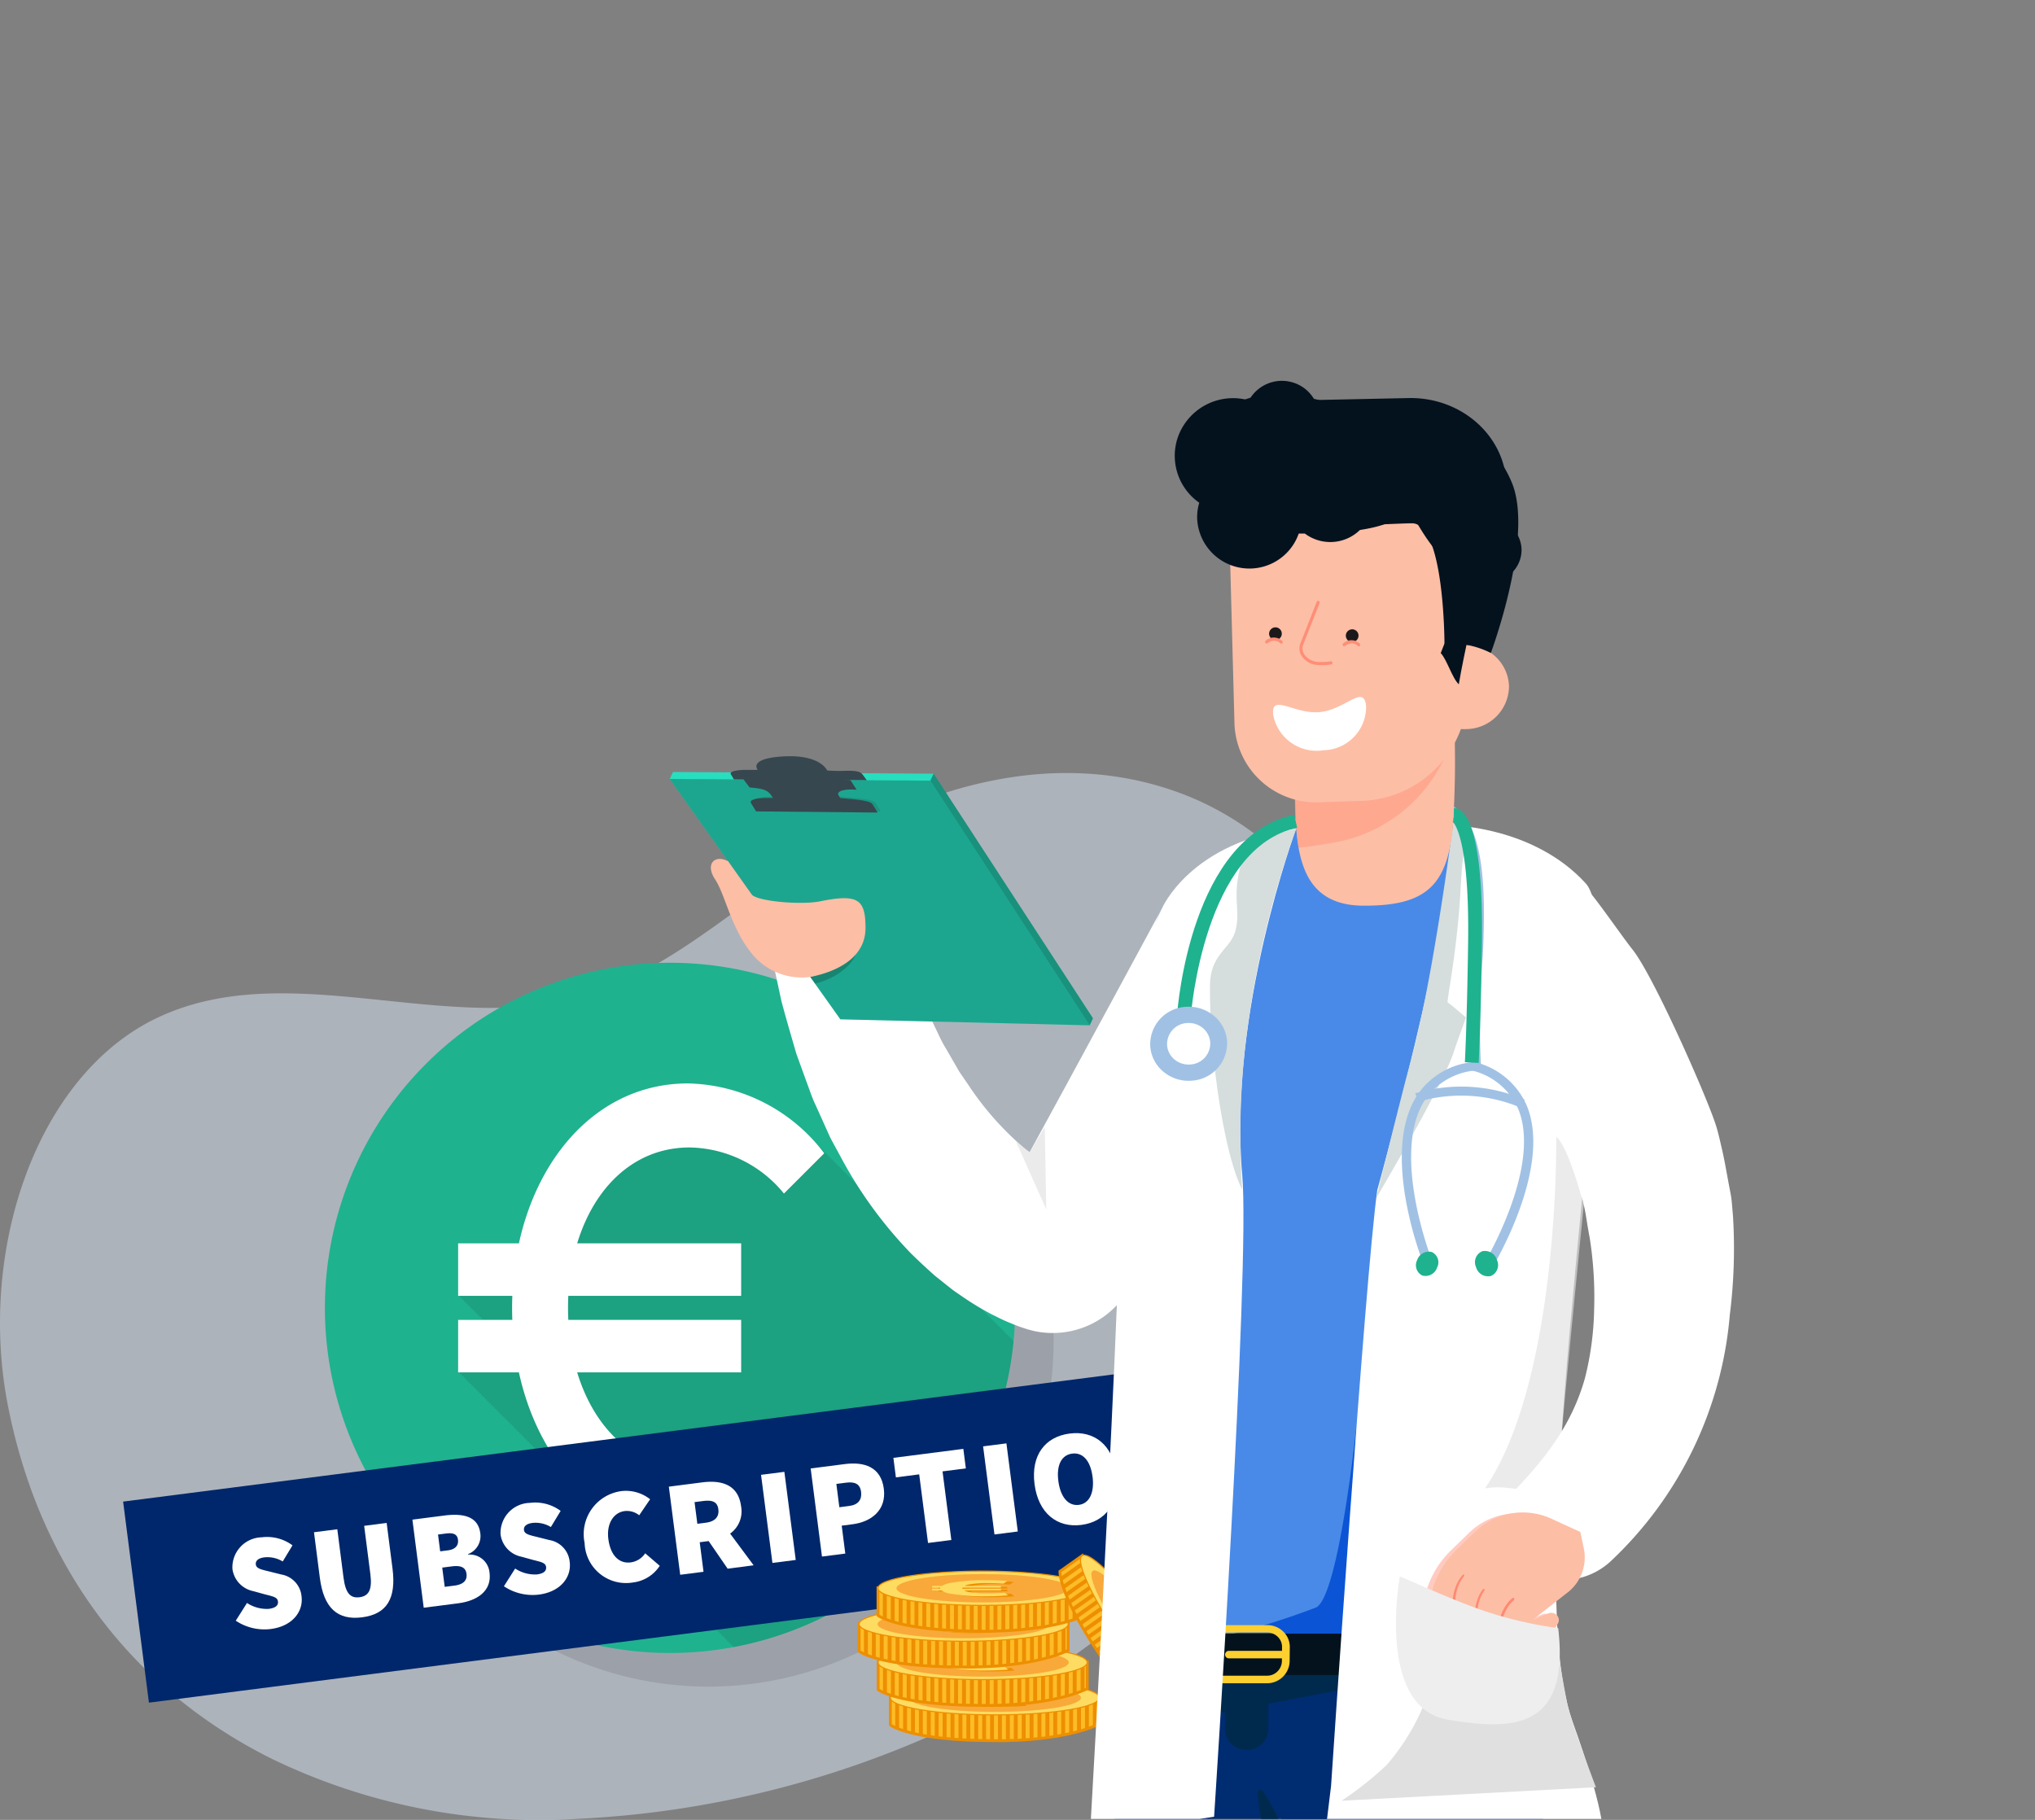 <svg xmlns="http://www.w3.org/2000/svg" xmlns:xlink="http://www.w3.org/1999/xlink" width="179" height="160.088" viewBox="0 0 179 160.088"><rect x="0" y="0" width="179" height="160.088" fill="#808080" stroke="none"/><defs><clipPath id="a"><path d="M154.3,127.968a30.359,30.359,0,1,1-30.359-30.359A30.359,30.359,0,0,1,154.3,127.968Z" transform="translate(-93.579 -97.609)" fill="none"/></clipPath><clipPath id="b"><path d="M252.926,304.684v2.4s1.7,1.391,9.195,1.391c0,0,5.718.154,9.195-1.468v-2.318s-2.241,1-9.195,1C262.121,305.689,256.093,305.689,252.926,304.684Z" transform="translate(-252.926 -304.684)" fill="none" stroke="#ed8f00" stroke-miterlimit="10" stroke-width="0.25"/></clipPath><clipPath id="c"><path d="M249.479,294.743v2.4s1.7,1.391,9.195,1.391c0,0,5.718.154,9.2-1.468v-2.318s-2.241,1-9.2,1C258.674,295.748,252.647,295.748,249.479,294.743Z" transform="translate(-249.479 -294.743)" fill="none" stroke="#ed8f00" stroke-miterlimit="10" stroke-width="0.25"/></clipPath><clipPath id="d"><path d="M244.12,283.938v2.4s1.7,1.391,9.195,1.391c0,0,5.718.154,9.195-1.468v-2.318s-2.241,1-9.195,1C253.315,284.943,247.288,284.943,244.12,283.938Z" transform="translate(-244.12 -283.938)" fill="none" stroke="#ed8f00" stroke-miterlimit="10" stroke-width="0.25"/></clipPath><clipPath id="e"><path d="M249.438,273.832v2.4s1.7,1.391,9.195,1.391c0,0,5.718.154,9.2-1.468v-2.318s-2.241,1-9.2,1C258.633,274.837,252.606,274.836,249.438,273.832Z" transform="translate(-249.438 -273.832)" fill="none" stroke="#ed8f00" stroke-miterlimit="10" stroke-width="0.25"/></clipPath><clipPath id="f"><path d="M302.666,264.7l-1.955,1.384s-.154,2.191,4.176,8.309c0,0,3.177,4.756,6.51,6.657l1.892-1.339s-2.115-1.249-6.131-6.926C307.157,272.79,303.676,267.87,302.666,264.7Z" transform="translate(-300.71 -264.704)" fill="none" stroke="#ed8f00" stroke-miterlimit="10" stroke-width="0.25"/></clipPath><clipPath id="g"><rect width="144" height="160" transform="translate(1388 28)" fill="#fff" stroke="#707070" stroke-width="1"/></clipPath></defs><g transform="translate(-1347 -52.912)"><g transform="translate(1344.961 76.766)"><path d="M25.788,130.783c-11-5.537-19.969-15.506-23.031-30.877C.031,86.223,5.2,70.725,15.9,65.665c11.419-5.4,25.194,1.543,37.249-1.825,7.215-2.015,13.14-7.528,19.515-11.791,9.785-6.543,21.719-10.264,32.937-6.23,9.044,3.252,16.14,11.641,18.094,22.544,2.494,13.923-4.17,27.659-11.28,37.655a67.194,67.194,0,0,1-22.685,19.969,87.144,87.144,0,0,1-36.824,10.151A53.933,53.933,0,0,1,25.788,130.783Z" fill="#dce9f9" opacity="0.487"/><g transform="translate(30.614 60.835)"><path d="M165.128,137.445a30.359,30.359,0,1,1-30.359-30.359A30.359,30.359,0,0,1,165.128,137.445Z" transform="translate(-101.029 -104.128)" opacity="0.1" style="mix-blend-mode:multiply;isolation:isolate"/><g transform="translate(0 0)"><path d="M154.3,127.968a30.359,30.359,0,1,1-30.359-30.359A30.359,30.359,0,0,1,154.3,127.968Z" transform="translate(-93.579 -97.609)" fill="#1fb28f"/><g clip-path="url(#a)"><path d="M247.734,249.286l-.169-.169h0l-.169-.169h0l-.169-.169h0l-.17-.169h0l-.169-.169h0l-.169-.169h0l-.169-.169h0l-.169-.169h0l-.169-.169h0l-.169-.169h0l-.169-.169h0l-.169-.169h0l-.169-.169h0l-.169-.169h0l-.17-.169h0l-.169-.169h0l-.169-.169h0l-.169-.169h0l-.169-.169h0l-.169-.169h0l-.17-.169h0l-.169-.169h0l-.169-.169h0l-.169-.169h0l-.169-.169h0l-.17-.169h0l-.169-.169h0l-.17-.169h0l-.169-.169h0l-.169-.169h0l-.169-.169h0l-.17-.169h0l-.169-.169h0l-.169-.169h0l-.169-.169h0l-.17-.169h0l-.169-.169h0l-.169-.169h0l-.17-.169h0l-.169-.169h0l-.17-.169h0l-.169-.169h0l-.17-.169h0l-.169-.169h0l-.169-.169h0l-.15-.15h.617v-4.618h-.169v-.169h-.169v-.169h-.17v-.169h-.169v-.169h-.169v-.169h-.169V235.9h-.17v-.169h-.169v-.169h-.17v-.169H238.9v-.169h-.169v-.169h-.169v-.169h-.169V234.8h2.2v-4.618h-.169v-.169h-.169v-.169h-.17v-.169h-.169V229.5h-.169v-.169h-.169v-.169h-.17V229h-.169v-.169h-.17v-.169H238.9v-.169h-.169v-.169h-.169v-.169h-.169v-.169h-.17v-.169h-.169v-.169h-.17v-.169h-.169v-.169h-.169v-.169h-.169v-.169H237.2V226.8h-.169v-.169h-.169v-.169H236.7v-.169h-.169v-.169h-.169v-.169h-.169v-.169h-.169v-.169h-.169v-.169h-.169v-.169h-.169v-.169h-.17v-.169h-.169v-.169H235V224.6h-.169v-.169h-.169v-.169H234.5V224.1h-.169v-.169h-.169v-.169h-.169v-.169h-.17v-.169h-.169v-.169h-.169v-.169h-.169v-.169h-.169v-.169h-.169v-.169H232.8v-.169h-.169v-.028a9.265,9.265,0,0,1,3.412-.634,10.574,10.574,0,0,1,6.915,2.657l.041.046.006-.006.024.02c.046.052.094.1.139.155l.01-.01c.053.06.108.118.159.179l.01-.01c.053.06.108.117.16.179l.009-.009c.053.06.108.117.16.179l.01-.01c.053.06.108.117.16.179l.009-.009c.053.06.108.117.16.179l.01-.01c.053.06.108.117.16.179l.009-.009c.053.06.108.117.16.178l3.547-3.542a18.349,18.349,0,0,0-1.325-1.482c-.056-.057-.113-.112-.169-.169s-.113-.112-.169-.169-.113-.112-.17-.169-.113-.112-.169-.169-.113-.112-.17-.169-.113-.112-.169-.169-.113-.112-.169-.169-.113-.112-.169-.169-.113-.112-.169-.169-.113-.112-.169-.169-.113-.112-.169-.169-.113-.112-.169-.169-.113-.112-.169-.169-.114-.112-.169-.169-.113-.112-.169-.169-.113-.112-.169-.169-.113-.112-.169-.169-.113-.112-.169-.169-.113-.112-.169-.169-.113-.112-.17-.169-.113-.112-.169-.169-.113-.112-.17-.169-.113-.112-.169-.169-.113-.112-.169-.169-.113-.112-.169-.169-.113-.112-.169-.169-.113-.112-.169-.169-.113-.112-.169-.169-.113-.112-.17-.169-.113-.112-.169-.169-.114-.112-.17-.169-.113-.112-.169-.169-.113-.112-.169-.169-.113-.112-.169-.169-.113-.112-.17-.169-.113-.112-.169-.169-.113-.112-.17-.169-.113-.112-.169-.169-.113-.112-.169-.169-.113-.112-.169-.169-.113-.112-.169-.169-.113-.112-.17-.169-.113-.112-.169-.169-.113-.112-.169-.169-.113-.112-.169-.169-.113-.112-.169-.169-.113-.112-.169-.169-.113-.112-.169-.169-.113-.112-.169-.169-.113-.112-.17-.169-.113-.112-.169-.169-.113-.112-.169-.169-.113-.112-.17-.169-.113-.112-.169-.169-.113-.112-.169-.169-.113-.112-.169-.169-.113-.112-.17-.169-.113-.112-.169-.169-.113-.112-.17-.169-.113-.112-.169-.169-.113-.112-.169-.169-.113-.112-.169-.169-.113-.112-.169-.169-.113-.112-.169-.169-.113-.112-.169-.169-.113-.112-.169-.169-.113-.112-.169-.169-.113-.112-.169-.169-.113-.112-.169-.169-.114-.112-.17-.169-.113-.112-.169-.169-.113-.112-.169-.169-.113-.112-.169-.169-.113-.112-.17-.169-.113-.112-.169-.169-.113-.112-.169-.169-.113-.112-.169-.169-.113-.112-.169-.169-.113-.112-.169-.169-.113-.112-.169-.169-.113-.112-.17-.169-.113-.112-.169-.169-.113-.112-.17-.169-.113-.112-.169-.169-.113-.112-.17-.169-.113-.112-.169-.169-.113-.112-.169-.169-.113-.112-.169-.169-.113-.112-.169-.169-.113-.112-.169-.169-.113-.112-.169-.169-.113-.112-.17-.169-.113-.112-.169-.169-.113-.112-.169-.169-.113-.112-.169-.169-.113-.112-.169-.169-.113-.112-.169-.169c-.1-.1-.2-.194-.295-.292l-.043-.046c-.056-.057-.113-.112-.169-.169s-.113-.112-.169-.169-.113-.112-.169-.169-.113-.112-.17-.169-.113-.112-.169-.169-.113-.112-.17-.169-.113-.112-.169-.169-.113-.112-.169-.169-.113-.112-.169-.169-.114-.112-.17-.169-.113-.112-.169-.169-.113-.112-.169-.169-.113-.112-.169-.169-.113-.112-.169-.169-.113-.112-.169-.169-.113-.112-.169-.169-.113-.112-.169-.169-.113-.112-.169-.169-.113-.112-.169-.169-.113-.112-.169-.169-.113-.112-.17-.169-.113-.112-.169-.169-.113-.112-.17-.169-.113-.112-.169-.169-.113-.112-.17-.169-.113-.112-.169-.169-.113-.112-.169-.169-.113-.112-.169-.169-.113-.112-.169-.169-.113-.112-.169-.169-.113-.112-.169-.169-.113-.112-.17-.169-.113-.112-.169-.169-.113-.112-.169-.169-.113-.112-.169-.169-.113-.112-.169-.169-.113-.112-.169-.169-.113-.112-.17-.169-.113-.112-.169-.169-.113-.112-.169-.169-.113-.112-.169-.169-.113-.112-.169-.169-.113-.112-.17-.169-.113-.112-.169-.169-.113-.112-.17-.169-.113-.112-.169-.169-.113-.112-.169-.169-.113-.112-.169-.169-.113-.112-.169-.169-.113-.112-.169-.169-.113-.112-.169-.169-.113-.112-.169-.169-.113-.112-.169-.169-.113-.112-.169-.169-.113-.112-.169-.169-.113-.112-.169-.169-.113-.112-.169-.169-.113-.112-.169-.169-.113-.112-.169-.169-.113-.112-.17-.169-.113-.112-.169-.169-.113-.112-.17-.169-.113-.112-.169-.169-.113-.112-.169-.169-.113-.112-.169-.169-.113-.112-.169-.169-.113-.112-.17-.169-.113-.112-.169-.169-.113-.112-.17-.169-.113-.112-.169-.169-.113-.112-.17-.169-.113-.112-.169-.169-.113-.112-.169-.169-.113-.112-.169-.169-.113-.112-.169-.169-.113-.112-.169-.169-.113-.112-.17-.169-.113-.112-.169-.169-.113-.112-.169-.169-.113-.112-.169-.169-.113-.112-.169-.169-.113-.112-.17-.169-.113-.112-.169-.169-.113-.112-.169-.169-.113-.112-.169-.169-.113-.112-.169-.169-.113-.112-.169-.169-.113-.112-.17-.169-.113-.112-.169-.169-.113-.112-.169-.169-.113-.112-.169-.169-.113-.112-.169-.169-.113-.112-.17-.169-.113-.112-.169-.169-.114-.112-.17-.169-.113-.112-.169-.169-.113-.112-.169-.169-.113-.112-.169-.169-.113-.112-.169-.169-.113-.112-.169-.169-.113-.112-.169-.169-.113-.112-.169-.169-.113-.112-.169-.169-.113-.112-.169-.169-.113-.112-.169-.169-.113-.112-.17-.169-.113-.112-.169-.169-.113-.112-.169-.169c-.1-.1-.2-.194-.294-.292l-.044-.047c-.056-.057-.113-.112-.169-.169s-.113-.112-.169-.169-.113-.112-.169-.169-.113-.112-.169-.169-.113-.112-.169-.169-.113-.112-.169-.169-.114-.112-.17-.169-.113-.112-.169-.169-.113-.112-.169-.169-.113-.112-.169-.169-.113-.112-.17-.169-.113-.112-.169-.169-.113-.112-.17-.169-.113-.112-.169-.169-.113-.112-.169-.169-.113-.112-.169-.169-.113-.112-.17-.169-.113-.112-.169-.169-.113-.112-.169-.169-.113-.112-.169-.169-.113-.112-.169-.169-.113-.112-.169-.169-.113-.112-.169-.169-.114-.112-.17-.169-.113-.112-.169-.169-.113-.112-.169-.169-.113-.112-.169-.169-.113-.112-.17-.169-.113-.112-.169-.169-.113-.112-.169-.169-.113-.112-.169-.169-.113-.112-.169-.169-.113-.112-.169-.169-.113-.112-.169-.169-.113-.112-.17-.169-.113-.112-.169-.169-.113-.112-.169-.169-.113-.112-.169-.169-.113-.112-.169-.169-.113-.112-.169-.169-.113-.112-.169-.169-.113-.112-.169-.169-.113-.112-.169-.169-.113-.112-.169-.169-.113-.112-.169-.169-.114-.112-.17-.169-.113-.112-.169-.169-.113-.112-.169-.169-.113-.112-.169-.169-.113-.112-.169-.169-.113-.112-.169-.169-.113-.112-.17-.169-.113-.112-.169-.169-.113-.112-.17-.169-.113-.112-.169-.169-.113-.112-.169-.169-.113-.112-.17-.169-.113-.112-.169-.169-.113-.112-.17-.169-.113-.112-.169-.169-.113-.112-.17-.169-.113-.112-.169-.169-.114-.112-.17-.169-.113-.112-.169-.169-.113-.112-.169-.169-.113-.112-.169-.169-.113-.112-.17-.169-.113-.112-.169-.169-.113-.112-.169-.169-.114-.112-.17-.169-.113-.112-.169-.169-.113-.112-.169-.169-.113-.112-.169-.169-.113-.112-.169-.169-.113-.112-.169-.169-.113-.112-.169-.169-.113-.112-.169-.169-.113-.112-.17-.169-.113-.112-.169-.169-.113-.112-.169-.169-.113-.112-.169-.169-.113-.112-.169-.169-.113-.112-.169-.169-.113-.112-.169-.169-.114-.112-.17-.169-.113-.112-.169-.169-.113-.112-.169-.169-.113-.112-.169-.169-.113-.112-.17-.169-.112-.112-.169-.169-.113-.113-.17-.17-.113-.112-.169-.169-.113-.112-.169-.169-.113-.113-.169-.169-.113-.113-.169-.169-.113-.112-.17-.169-.113-.112-.169-.169-.113-.112-.169-.169-.113-.112-.169-.169-.113-.112-.17-.169-.113-.112-.169-.169-.113-.112-.169-.169-.113-.113-.17-.169-.113-.113-.17-.169-.112-.112-.169-.169-.113-.112-.17-.169c-.1-.1-.2-.195-.3-.292l-.043-.046c-.056-.057-.113-.113-.17-.169s-.112-.112-.169-.169-.113-.113-.17-.169-.113-.112-.169-.169-.113-.112-.169-.169-.113-.112-.169-.169-.114-.112-.17-.169-.113-.112-.168-.169-.113-.112-.169-.169-.113-.112-.17-.169-.112-.112-.169-.169-.113-.113-.17-.169-.112-.112-.169-.169-.113-.113-.169-.169-.113-.113-.169-.169-.113-.112-.169-.169-.113-.113-.169-.169-.114-.113-.17-.17-.113-.112-.169-.169-.112-.112-.169-.169-.113-.113-.169-.17-.113-.112-.17-.169-.113-.113-.169-.169-.113-.113-.169-.169-.113-.112-.169-.169-.112-.111-.168-.168-.113-.112-.169-.169-.113-.112-.169-.169-.113-.112-.169-.169-.113-.112-.169-.169-.113-.112-.17-.169-.113-.112-.169-.169-.113-.112-.169-.169-.113-.112-.169-.169-.113-.112-.169-.169-.113-.112-.169-.169-.113-.112-.169-.169-.113-.112-.169-.169-.113-.112-.169-.169-.112-.112-.169-.169-.113-.112-.169-.169-.112-.112-.169-.169-.113-.112-.169-.169-.113-.112-.169-.169-.113-.112-.169-.169-.113-.112-.169-.169-.113-.112-.17-.169-.113-.112-.169-.169-.113-.112-.169-.169-.113-.112-.169-.169-.113-.112-.169-.169-.113-.112-.169-.169-.113-.112-.169-.169-.113-.112-.169-.169-.113-.112-.169-.169-.113-.112-.169-.169-.113-.112-.169-.169-.113-.112-.169-.169-.113-.112-.169-.169-.113-.112-.169-.169-.113-.112-.169-.169-.113-.112-.169-.169-.113-.112-.169-.169-.113-.112-.169-.169-.113-.112-.169-.169-.113-.112-.169-.169-.113-.112-.169-.169-.113-.112-.169-.169-.113-.112-.169-.169-.113-.112-.169-.169c-.1-.1-.2-.195-.295-.292l-.043-.046c-.056-.057-.113-.112-.169-.169s-.113-.112-.169-.169-.113-.112-.169-.169-.113-.112-.169-.169-.113-.112-.169-.169-.113-.112-.169-.169-.113-.112-.169-.169-.113-.112-.169-.169-.113-.112-.169-.169-.113-.112-.169-.169-.113-.112-.169-.169-.113-.112-.169-.169-.113-.112-.169-.169-.112-.112-.169-.169-.113-.112-.169-.169-.113-.112-.169-.169-.113-.112-.169-.169-.113-.112-.169-.169-.113-.112-.169-.169-.113-.112-.169-.169-.113-.112-.169-.169-.112-.112-.169-.169-.113-.112-.169-.169-.113-.112-.169-.169-.113-.112-.169-.169-.113-.112-.169-.169-.113-.112-.169-.169-.113-.112-.169-.169-.113-.112-.169-.169-.112-.112-.169-.169-.113-.112-.169-.169-.112-.112-.169-.169-.113-.112-.169-.169-.112-.112-.169-.169-.113-.112-.169-.169-.113-.112-.169-.169-.113-.112-.169-.169-.113-.112-.169-.169-.113-.112-.169-.169-.112-.112-.169-.169-.113-.112-.169-.169-.112-.112-.169-.169-.113-.112-.169-.169-.113-.112-.169-.169-.113-.112-.169-.169-.113-.112-.169-.169-.113-.112-.169-.169-.113-.112-.169-.169-.113-.112-.169-.169-.112-.112-.169-.169-.113-.112-.169-.169c-.1-.1-.2-.195-.294-.292l-.044-.046c-.055-.057-.113-.112-.169-.169s-.113-.112-.169-.169-.113-.112-.169-.169-.113-.112-.169-.169-.113-.112-.169-.169-.113-.112-.169-.169-.112-.112-.169-.169-.113-.112-.169-.169-.113-.112-.169-.169-.113-.112-.169-.169-.113-.112-.169-.169-.113-.112-.169-.169-.113-.112-.169-.169-.113-.112-.169-.169-.113-.112-.169-.169-.113-.112-.17-.169-.112-.112-.169-.169-.113-.112-.169-.169-.113-.112-.169-.169-.113-.112-.169-.169-.113-.112-.169-.169-.113-.112-.17-.169-.113-.112-.169-.169-.113-.112-.169-.169-.113-.112-.169-.169-.113-.112-.169-.169-.113-.112-.169-.169-.113-.112-.169-.169-.113-.112-.169-.169-.113-.112-.169-.169-.113-.112-.169-.169-.113-.112-.169-.169-.113-.112-.169-.169-.113-.112-.169-.169-.113-.112-.169-.169-.113-.112-.169-.169-.113-.112-.169-.169-.113-.112-.169-.169-.113-.112-.169-.169-.113-.112-.169-.169-.113-.112-.169-.169-.113-.112-.169-.169-.113-.112-.169-.169-.113-.112-.169-.169-.113-.112-.169-.169-.113-.112-.169-.169-.113-.112-.169-.169-.113-.112-.169-.169-.113-.112-.169-.169-.113-.112-.169-.169-.113-.112-.169-.169-.113-.112-.169-.169-.113-.112-.169-.169-.113-.112-.169-.169-.113-.112-.169-.169-.113-.112-.169-.169-.113-.112-.169-.169a15.052,15.052,0,0,0-10.846-4.832c-7.491,0-13.076,5.932-14.853,14.069H131.13V150.3h.169v.169h.169v.169h.169v.169h.169v.169h.169v.169h.169v.169h.169v.169h.169v.169h.169v.169h.169v.169h.169v.169h.169v.169h.169v.086h-2.2v4.618h.169v.169h.169v.169h.169v.169h.169v.169h.169v.169h.169v.169h.169v.169h.169v.169h.169v.169h.169v.169h.169v.169h.169v.169h.169v.169h.169v.169h.169v.169h.169v.169H134v.169h.169v.169h.169v.169h.169v.169h.169v.169h.169v.169h.169v.169h.169v.169h.169v.169h.169v.169h.169v.169h.169v.169h.169v.169h.169v.169h.169v.169h.169v.169h.169v.169h.169v.169h.169v.169h.169v.169h.169v.169h.169v.169h.169v.169h.169v.169h.169v.169h.169v.169h.169v.169h.169v.169h.169v.169h.169v.169h.169v.169h.169v.169h.169v.169h.169v.169h.169v.169h.169v.169h.169v.169h.169v.169h.169v.169h.169v.169h.169v.169h.169v.169h.169V167h.169v.169h.169v.169h.169v.169h.169v.169h.169v.169h.169v.169h.169v.169h.169v.169h.169v.169h.169v.169h.169v.169h.169v.169h.169v.169h.169v.169h.169v.169h.169v.169h.169v.169h.169v.169h.169v.169h.169v.169h.169v.169h.169v.169h.169v.169h.169v.169h.169v.169h.169v.169h.169v.169h.169v.169H146v.169h.169v.169h.169v.169h.169v.169h.169v.169h.169v.169h.169v.169h.169v.169h.169v.169h.169v.169h.169v.169h.169v.169h.169v.169h.169v.169h.169v.169h.169v.169h.169v.169h.169v.169h.169v.169h.169v.169h.169v.169h.169v.169h.169v.169h.169v.169h.169v.169h.169v.169h.169v.169h.169v.169h.169v.169h.169v.169h.169v.169h.169v.169h.169v.169h.169v.169h.169v.169h.169v.169h.169v.169h.169v.169h.169v.169h.169v.169h.169v.169h.17v.169h.169V179h.169v.169h.169v.169h.169v.169h.169v.169h.169v.169h.169v.169h.169v.169h.169v.169h.17v.169h.169v.169h.169v.169h.169v.169h.169v.169h.169v.169h.169v.169h.169v.169h.169v.169h.169v.169h.169v.169h.169v.169h.169v.169h.169v.169h.169v.169h.169v.169h.169v.169h.169v.169h.169v.169h.169v.169H158v.169h.169v.169h.169v.169h.169v.169h.169v.169h.169v.169h.169v.169h.169v.169h.169v.169h.169v.169h.169v.169h.169v.169h.169v.169h.169v.169h.169v.169h.169v.169h.169v.169h.169v.169h.169v.169h.169v.169h.169v.169h.169v.169h.169v.169h.169v.169h.169v.169h.169v.169h.169v.169h.169v.169h.169v.169h.169v.169h.169v.169h.169v.169h.169v.169h.169v.169h.169v.169h.169v.169h.169v.169h.169v.169h.169v.169h.169v.169h.169v.169h.169v.169h.169V191h.169v.169h.169v.169h.169v.169h.169v.169h.169v.169h.169v.169h.169v.169h.169v.169h.169v.169h.169v.169h.169v.169h.169v.169h.169v.169h.169v.169h.169v.169h.169v.169h.169v.169h.169v.169h.169v.169h.169v.169h.169v.169h.169v.169h.169v.169h.169v.169h.169v.169h.169v.169h.169v.169h.169v.169H170v.169h.169v.169h.169v.169h.169v.169h.169v.169h.169v.169h.169v.169h.169v.169h.169v.169h.169v.169h.169v.169h.169v.169h.169v.169h.169v.169h.169v.169h.17v.169h.169v.169h.169v.169h.169v.169h.169v.169h.169v.169h.169v.169h.169v.169h.169v.169h.169v.169h.169v.169h.169v.169h.169v.169h.169v.169h.169v.169h.169v.169h.169v.169h.169v.169h.169v.169h.169v.169h.169v.169h.169v.169h.169v.169h.169v.169h.169v.169h.169v.169h.169v.169h.169V203h.169v.169h.169v.169h.169v.169h.169v.169h.169v.169h.169v.169h.169v.169h.169v.169h.169v.169h.169v.169h.169v.169h.169v.169h.169v.169h.169v.169h.169v.169h.169v.169h.169v.169h.169v.169h.169v.169h.169v.169h.169v.169h.169v.169h.169v.169h.169v.169h.169v.169h.169v.169h.169v.169h.169v.169H182v.169h.169v.169h.169v.169h.169v.169h.169v.169h.169v.169h.169v.169h.169v.169h.169v.169h.169v.169h.169v.169h.169v.169h.169v.169h.169v.169h.169v.169h.169v.169h.169v.169h.169v.169h.169v.169h.169v.169h.17v.169h.169v.169h.169v.169h.169v.169h.169v.169h.169v.169h.169v.169h.169v.169h.169v.169h.169v.169h.169v.169h.169v.169h.169v.169h.169v.169h.169v.169h.169v.169h.17v.169h.169v.169h.169v.169h.169v.169h.169v.169h.169v.169h.169V215h.169v.169h.169v.169h.169v.169h.169v.169h.169v.169h.169v.169h.17v.169h.169v.169h.17v.169h.169v.169h.169v.169h.169v.169h.169v.169h.169v.169h.169v.169h.169v.169h.169v.169h.17v.169h.169v.169h.169v.169h.169v.169h.17v.169h.169v.169h.17v.169h.169v.169h.17v.169h.169v.169h.169v.169H194v.169h.169v.169h.169v.169h.169v.169h.169v.169h.169v.169h.169v.169h.169v.169h.169v.169h.169v.169h.17v.169h.169v.169h.169v.169h.169v.169h.169v.169h.17v.169h.169v.169h.17v.169h.169v.169h.169v.169h.169v.169h.17v.169h.169v.169h.169v.169h.169v.169h.169v.169h.17v.169h.169v.169h.17v.169h.169v.169h.169v.169h.169v.169h.17v.169h.169v.169h.17v.169h.169v.169h.169v.169h.169v.169h.169v.169h.169v.169h.169v.169h.169v.169h.169V227h.17v.169h.169v.169h.169v.169h.169v.169h.169v.169h.169v.169h.17v.169h.169v.169h.169v.169h.169v.169h.169v.169h.169v.169h.169v.169h.169v.169h.169v.169h.169v.169h.169v.169h.17v.169h.169v.169h.169v.169h.17v.169h.169v.169H205v.169h.169v.169h.169v.169h.169v.169h.169v.169h.169v.169h.17v.169h.169v.169h.17v.169h.169v.169h.169v.169h.17v.169h.169v.169h.17v.169h.169v.169h.17v.169h.169v.169h.169v.169h.169v.169h.169v.169h.169v.169h.169v.169h.169v.169h.169v.169h.169v.169h.169v.169h.169v.169h.169v.169h.17v.169h.169v.169h.17v.169h.169v.169h.169v.169h.169v.169h.169v.169h.169v.169h.169v.169h.17v.169h.169v.169h.169v.169h.169v.169h.169v.169h.169v.169h.169v.169h.169v.169h.169v.169h.169v.169h.17v.169h.169V239h.169v.169h.169v.169h.169v.169h.17v.169h.169v.169h.17v.169h.169v.169h.17v.169h.169v.169h.17v.169h.169v.169h.169v.169h.169v.169h.169v.169h.17v.169h.551c.052.052.1.1.156.155s.112.114.169.169.112.114.169.169.113.114.169.169.112.114.169.169.112.114.17.169.112.114.169.169.112.113.169.169.112.114.169.169.112.114.169.169.112.114.169.169.112.114.169.169.113.114.17.169.112.114.169.169.112.114.169.169.112.114.169.169.112.114.17.169.112.114.169.169.112.114.169.169.112.114.169.169.112.114.17.169.112.114.169.169.112.114.169.169.112.114.17.169.112.114.169.169.113.114.17.169.112.114.169.169.113.114.17.169.112.114.169.169.113.114.169.169.112.114.169.169.112.114.169.169.112.114.169.169.112.114.17.169.112.114.169.169.112.114.169.169.113.114.169.169.112.114.169.169.112.113.169.169.112.114.169.169.112.114.169.169.112.114.169.169.112.114.17.169.112.114.169.169.112.114.17.169.112.114.169.169.112.113.169.169.112.114.169.169.112.114.169.169.113.114.17.169.112.114.169.169.113.114.17.169.112.114.169.169.112.114.169.169.112.114.169.169.112.114.169.169.111.113.168.168.112.114.17.169.112.114.17.169a13.509,13.509,0,0,0,9.708,4.114,15.417,15.417,0,0,0,12.015-6.147l-.169-.169Z" transform="translate(-119.408 -120.998)" opacity="0.1" style="mix-blend-mode:multiply;isolation:isolate"/></g><g transform="translate(11.722 10.614)"><path d="M170.254,161.413a10.914,10.914,0,0,1-8.3,4.055c-6.537,0-10.693-6.318-10.693-14.111s4.156-14.111,10.693-14.111a10.915,10.915,0,0,1,8.3,4.055l3.543-3.542a15.392,15.392,0,0,0-12-6.146c-9.147,0-15.455,8.84-15.455,19.745S152.65,171.1,161.8,171.1a15.392,15.392,0,0,0,12-6.146Z" transform="translate(-141.594 -131.612)" fill="#fff"/><g transform="translate(0 14.069)"><rect width="24.896" height="4.618" fill="#fff"/><rect width="24.896" height="4.618" transform="translate(0 6.732)" fill="#fff"/></g></g></g></g><g transform="translate(12.868 95.054)"><rect width="103.469" height="17.832" transform="translate(0 13.181) rotate(-7.319)" fill="#00276b"/><g transform="translate(9.598 5.812)"><path d="M68.779,265.229a3.175,3.175,0,0,0,1.909.519c.62-.08.857-.316.812-.662-.047-.37-.456-.438-1.146-.616l-1.018-.281a2.309,2.309,0,0,1-1.84-1.958,2.645,2.645,0,0,1,2.576-2.779,3.758,3.758,0,0,1,2.709.707l-.861,1.419a2.576,2.576,0,0,0-1.622-.361c-.5.064-.787.283-.743.629.047.37.505.444,1.244.628l.99.248a2.149,2.149,0,0,1,1.787,1.928c.168,1.312-.779,2.621-2.71,2.869a4.527,4.527,0,0,1-3.076-.732Z" transform="translate(-67.479 -248.942)" fill="#fff"/><path d="M90.517,256.282l2.051-.263.545,4.245c.178,1.383.6,1.839,1.411,1.735s1.128-.655.951-2.038l-.545-4.244,1.979-.254.514,4.007c.34,2.647-.5,4.016-2.672,4.295s-3.379-.827-3.719-3.474Z" transform="translate(-83.325 -246.217)" fill="#fff"/><path d="M118.247,253.6l2.791-.359c1.621-.208,2.985.029,3.181,1.555a1.7,1.7,0,0,1-1.073,1.835l.006.047a1.739,1.739,0,0,1,1.879,1.6c.205,1.6-1.089,2.467-2.759,2.681l-3.029.389Zm3.135,2.7c.668-.086.935-.46.874-.937s-.4-.628-1.064-.542l-.691.089.19,1.479Zm.545,3.105c.811-.1,1.152-.463,1.079-1.035s-.486-.762-1.3-.658l-.835.107.218,1.693Z" transform="translate(-102.399 -244.644)" fill="#fff"/><path d="M144.336,255.525a3.177,3.177,0,0,0,1.909.519c.62-.08.857-.317.812-.662-.047-.37-.457-.438-1.146-.616l-1.018-.281a2.309,2.309,0,0,1-1.84-1.958,2.644,2.644,0,0,1,2.576-2.779,3.758,3.758,0,0,1,2.709.706l-.86,1.42a2.577,2.577,0,0,0-1.622-.361c-.5.064-.788.283-.743.629.047.37.505.444,1.244.628l.99.249a2.149,2.149,0,0,1,1.787,1.928c.168,1.312-.779,2.621-2.71,2.869a4.529,4.529,0,0,1-3.076-.732Z" transform="translate(-119.45 -242.267)" fill="#fff"/><path d="M169.946,246.431a3.424,3.424,0,0,1,2.493.722l-.959,1.408a1.734,1.734,0,0,0-1.284-.369c-.93.12-1.61,1.056-1.429,2.462.187,1.455.959,2.18,1.96,2.052a1.806,1.806,0,0,0,1.28-.8l1.28,1.1a3.267,3.267,0,0,1-2.356,1.466A3.643,3.643,0,0,1,166.678,251,3.82,3.82,0,0,1,169.946,246.431Z" transform="translate(-135.682 -239.989)" fill="#fff"/><path d="M195.688,251.516l-1.669-2.428-.787.1.334,2.6-2.051.263-1-7.751,2.933-.377c1.669-.214,3.174.174,3.422,2.106a2.4,2.4,0,0,1-.964,2.4l2.067,2.788Zm-2.665-3.949.739-.095c.811-.1,1.194-.517,1.108-1.185s-.543-.827-1.354-.723l-.739.095Z" transform="translate(-152.111 -238.245)" fill="#fff"/><path d="M216.495,241.331l2.051-.263,1,7.751-2.051.263Z" transform="translate(-169.979 -236.317)" fill="#fff"/><path d="M230.474,239.156l3.005-.386c1.669-.214,3.18.222,3.431,2.177.243,1.9-1.129,2.909-2.751,3.117l-.954.123.315,2.456-2.051.263Zm3.381,3.3c.811-.1,1.141-.558,1.052-1.25s-.552-.9-1.315-.8l-.858.11.263,2.051Z" transform="translate(-179.594 -234.702)" fill="#fff"/><path d="M256.049,236.835,254,237.1l-.221-1.717,6.153-.79.221,1.717-2.051.264.775,6.034-2.051.263Z" transform="translate(-195.623 -231.862)" fill="#fff"/><path d="M279.064,233.3l2.051-.263,1,7.751-2.051.263Z" transform="translate(-213.016 -230.79)" fill="#fff"/><path d="M293.441,234.64c-.328-2.552.944-4.17,3.09-4.445s3.786.98,4.113,3.52-.934,4.241-3.081,4.517S293.769,237.192,293.441,234.64Zm5.1-.656c-.181-1.407-.857-2.145-1.788-2.025s-1.4,1-1.217,2.411.866,2.216,1.8,2.1S298.725,235.391,298.545,233.984Z" transform="translate(-222.87 -228.812)" fill="#fff"/><path d="M321.386,226.658l2.1-.27,2.161,3.238.963,1.645.047-.006a28,28,0,0,1-.642-2.924l-.288-2.241,1.956-.251,1,7.751-2.1.27-2.162-3.25-.962-1.634-.047.006a29.161,29.161,0,0,1,.642,2.924l.288,2.242-1.955.251Z" transform="translate(-242.127 -225.849)" fill="#fff"/></g></g><g transform="translate(77.559 112.903)"><g transform="translate(2.749 11.028)"><g transform="translate(0 1.482)"><path d="M252.926,304.726v2.4s1.7,1.391,9.195,1.391c0,0,5.718.154,9.195-1.469v-2.318s-2.241,1-9.195,1C262.121,305.731,256.093,305.731,252.926,304.726Z" transform="translate(-252.878 -304.652)" fill="#febc27"/><path d="M262.421,308.4c-.261,0-.407,0-.407,0-7.425,0-9.154-1.344-9.224-1.4l-.017-.014V304.5l.062.02c3.124.99,9.12,1,9.18,1,6.864,0,9.152-.99,9.175-1l.068-.03v2.423l-.028.013C268.294,308.295,263.745,308.4,262.421,308.4Zm-9.553-1.467c.2.141,2.156,1.367,9.147,1.367,0,0,.147,0,.406,0,1.315,0,5.821-.105,8.741-1.455v-2.216c-.425.16-2.9.982-9.147.982-.06,0-5.992-.012-9.147-.988Z" transform="translate(-252.772 -304.489)" fill="#ed8f00"/></g><g transform="translate(0.048 1.543)"><g clip-path="url(#b)"><g transform="translate(-2.23 0.063)"><rect width="0.096" height="3.627" fill="#ed8f00" stroke="#ed8f00" stroke-miterlimit="10" stroke-width="0.25"/><g transform="translate(0.695)"><rect width="0.096" height="3.627" fill="#ed8f00" stroke="#ed8f00" stroke-miterlimit="10" stroke-width="0.25"/></g><g transform="translate(1.391)"><rect width="0.096" height="3.627" fill="#ed8f00" stroke="#ed8f00" stroke-miterlimit="10" stroke-width="0.25"/></g><g transform="translate(2.086)"><rect width="0.096" height="3.627" fill="#ed8f00" stroke="#ed8f00" stroke-miterlimit="10" stroke-width="0.25"/></g><g transform="translate(2.781)"><rect width="0.096" height="3.627" fill="#ed8f00" stroke="#ed8f00" stroke-miterlimit="10" stroke-width="0.25"/></g><g transform="translate(3.477)"><rect width="0.096" height="3.627" fill="#ed8f00" stroke="#ed8f00" stroke-miterlimit="10" stroke-width="0.25"/></g><g transform="translate(4.172)"><rect width="0.096" height="3.627" fill="#ed8f00" stroke="#ed8f00" stroke-miterlimit="10" stroke-width="0.25"/></g><g transform="translate(4.867)"><rect width="0.096" height="3.627" fill="#ed8f00" stroke="#ed8f00" stroke-miterlimit="10" stroke-width="0.25"/></g><g transform="translate(5.563)"><rect width="0.096" height="3.627" fill="#ed8f00" stroke="#ed8f00" stroke-miterlimit="10" stroke-width="0.25"/></g><g transform="translate(6.258)"><rect width="0.096" height="3.627" fill="#ed8f00" stroke="#ed8f00" stroke-miterlimit="10" stroke-width="0.25"/></g><g transform="translate(6.954)"><rect width="0.096" height="3.627" fill="#ed8f00" stroke="#ed8f00" stroke-miterlimit="10" stroke-width="0.25"/></g><g transform="translate(7.649)"><rect width="0.096" height="3.627" fill="#ed8f00" stroke="#ed8f00" stroke-miterlimit="10" stroke-width="0.25"/></g><g transform="translate(8.345)"><rect width="0.096" height="3.627" fill="#ed8f00" stroke="#ed8f00" stroke-miterlimit="10" stroke-width="0.25"/></g><g transform="translate(9.04)"><rect width="0.096" height="3.627" fill="#ed8f00" stroke="#ed8f00" stroke-miterlimit="10" stroke-width="0.25"/></g><g transform="translate(9.735)"><rect width="0.096" height="3.627" fill="#ed8f00" stroke="#ed8f00" stroke-miterlimit="10" stroke-width="0.25"/></g><g transform="translate(10.431)"><rect width="0.096" height="3.627" fill="#ed8f00" stroke="#ed8f00" stroke-miterlimit="10" stroke-width="0.25"/></g><g transform="translate(11.126)"><rect width="0.096" height="3.627" fill="#ed8f00" stroke="#ed8f00" stroke-miterlimit="10" stroke-width="0.25"/></g><g transform="translate(11.821)"><rect width="0.096" height="3.627" fill="#ed8f00" stroke="#ed8f00" stroke-miterlimit="10" stroke-width="0.25"/></g><g transform="translate(12.517)"><rect width="0.096" height="3.627" fill="#ed8f00" stroke="#ed8f00" stroke-miterlimit="10" stroke-width="0.25"/></g><g transform="translate(13.212)"><rect width="0.096" height="3.627" fill="#ed8f00" stroke="#ed8f00" stroke-miterlimit="10" stroke-width="0.25"/></g><g transform="translate(13.908)"><rect width="0.096" height="3.627" fill="#ed8f00" stroke="#ed8f00" stroke-miterlimit="10" stroke-width="0.25"/></g><g transform="translate(14.603)"><rect width="0.096" height="3.627" fill="#ed8f00" stroke="#ed8f00" stroke-miterlimit="10" stroke-width="0.25"/></g><g transform="translate(15.298)"><rect width="0.096" height="3.627" fill="#ed8f00" stroke="#ed8f00" stroke-miterlimit="10" stroke-width="0.25"/></g><g transform="translate(15.994)"><rect width="0.096" height="3.627" fill="#ed8f00" stroke="#ed8f00" stroke-miterlimit="10" stroke-width="0.25"/></g><g transform="translate(16.689)"><rect width="0.096" height="3.627" fill="#ed8f00" stroke="#ed8f00" stroke-miterlimit="10" stroke-width="0.25"/></g><g transform="translate(17.385)"><rect width="0.096" height="3.627" fill="#ed8f00" stroke="#ed8f00" stroke-miterlimit="10" stroke-width="0.25"/></g><g transform="translate(18.08)"><rect width="0.096" height="3.627" fill="#ed8f00" stroke="#ed8f00" stroke-miterlimit="10" stroke-width="0.25"/></g><g transform="translate(18.776)"><rect width="0.096" height="3.627" fill="#ed8f00" stroke="#ed8f00" stroke-miterlimit="10" stroke-width="0.25"/></g><g transform="translate(19.471)"><rect width="0.096" height="3.627" fill="#ed8f00" stroke="#ed8f00" stroke-miterlimit="10" stroke-width="0.25"/></g><g transform="translate(20.166)"><rect width="0.096" height="3.627" fill="#ed8f00" stroke="#ed8f00" stroke-miterlimit="10" stroke-width="0.25"/></g><g transform="translate(20.862)"><rect width="0.096" height="3.627" fill="#ed8f00" stroke="#ed8f00" stroke-miterlimit="10" stroke-width="0.25"/></g><g transform="translate(21.557)"><rect width="0.096" height="3.627" fill="#ed8f00" stroke="#ed8f00" stroke-miterlimit="10" stroke-width="0.25"/></g><g transform="translate(22.252)"><rect width="0.096" height="3.627" fill="#ed8f00" stroke="#ed8f00" stroke-miterlimit="10" stroke-width="0.25"/></g></g></g><path d="M252.926,304.684v2.4s1.7,1.391,9.195,1.391c0,0,5.718.154,9.195-1.468v-2.318s-2.241,1-9.195,1C262.121,305.689,256.093,305.689,252.926,304.684Z" transform="translate(-252.926 -304.684)" fill="none" stroke="#ed8f00" stroke-miterlimit="10" stroke-width="0.25"/></g><path d="M271.315,301.4c0,.833-4.117,1.509-9.195,1.509s-9.195-.676-9.195-1.509,4.116-1.508,9.195-1.508S271.315,300.569,271.315,301.4Z" transform="translate(-252.878 -299.846)" fill="#fedb61"/><path d="M262.015,302.854c-4.543,0-9.243-.583-9.243-1.557s4.7-1.556,9.243-1.556,9.242.582,9.242,1.556S266.558,302.854,262.015,302.854Zm0-3.018c-5.471,0-9.147.755-9.147,1.461s3.676,1.461,9.147,1.461,9.147-.755,9.147-1.461S267.486,299.837,262.015,299.837Z" transform="translate(-252.772 -299.741)" fill="#ed8f00"/><g transform="translate(1.678 0.315)"><path d="M273.277,301.991c0,.686-3.387,1.241-7.564,1.241s-7.565-.556-7.565-1.241,3.387-1.241,7.565-1.241S273.277,301.306,273.277,301.991Z" transform="translate(-258.149 -300.75)" fill="#febc27"/><g opacity="0.51" style="mix-blend-mode:multiply;isolation:isolate"><path d="M273.277,301.991c0,.686-3.387,1.241-7.564,1.241s-7.565-.556-7.565-1.241,3.387-1.241,7.565-1.241S273.277,301.306,273.277,301.991Z" transform="translate(-258.149 -300.75)" fill="#f2974c"/></g></g><g transform="translate(5.37 0.933)"><path d="M276.651,304.064c-.436.04-1.179.08-2,.08a16.392,16.392,0,0,1-3.127-.239,1.61,1.61,0,0,1-.717-.273h-.834v-.15h.706v-.035c0-.021.012-.042.012-.063h-.718v-.149h.859a2.435,2.435,0,0,1,.884-.286,16.768,16.768,0,0,1,2.96-.217c.769,0,1.461.029,1.922.063l-.359.239c-.333-.023-.872-.05-1.435-.05a8.906,8.906,0,0,0-1.564.113,1.177,1.177,0,0,0-.41.137h3.191v.149H272.64a.113.113,0,0,0-.013.065v.033h3.4v.15h-3.216a1.114,1.114,0,0,0,.423.147,10.03,10.03,0,0,0,1.653.107c.589,0,1.191-.032,1.461-.055Z" transform="translate(-269.974 -302.731)" fill="#ed8f00"/></g><g transform="translate(4.815 0.85)"><path d="M274.875,303.8c-.436.04-1.179.08-2,.08a16.338,16.338,0,0,1-3.127-.24,1.6,1.6,0,0,1-.717-.273H268.2v-.15h.705v-.036c0-.022.013-.042.013-.063H268.2v-.15h.859a2.445,2.445,0,0,1,.884-.286,16.773,16.773,0,0,1,2.96-.216c.769,0,1.461.029,1.922.063l-.359.24c-.333-.024-.872-.051-1.435-.051a8.808,8.808,0,0,0-1.563.113,1.179,1.179,0,0,0-.41.137h3.191v.15h-3.383a.113.113,0,0,0-.013.065v.033h3.4v.15h-3.216a1.1,1.1,0,0,0,.423.147,10.04,10.04,0,0,0,1.653.107c.59,0,1.191-.032,1.461-.055Z" transform="translate(-268.198 -302.464)" fill="#fedb61"/></g></g><g transform="translate(1.673 7.925)"><g transform="translate(0 1.482)"><path d="M249.479,294.785v2.4s1.7,1.391,9.195,1.391c0,0,5.718.155,9.2-1.468v-2.318s-2.241,1-9.2,1C258.674,295.79,252.647,295.789,249.479,294.785Z" transform="translate(-249.431 -294.711)" fill="#febc27"/><path d="M258.974,298.46c-.26,0-.407,0-.407,0-7.425,0-9.154-1.344-9.224-1.4l-.017-.014v-2.484l.062.02c3.125.99,9.12,1,9.18,1,6.864,0,9.153-.99,9.175-1l.068-.031v2.423l-.028.012C264.848,298.353,260.3,298.46,258.974,298.46Zm-9.553-1.467c.2.141,2.156,1.367,9.147,1.367,0,0,.148,0,.406,0,1.315,0,5.822-.105,8.741-1.455v-2.216c-.425.16-2.9.982-9.147.982-.06,0-5.992-.012-9.147-.987Z" transform="translate(-249.326 -294.547)" fill="#ed8f00"/></g><g transform="translate(0.048 1.543)"><g clip-path="url(#c)"><g transform="translate(-2.23 0.063)"><rect width="0.096" height="3.627" fill="#ed8f00" stroke="#ed8f00" stroke-miterlimit="10" stroke-width="0.25"/><g transform="translate(0.696)"><rect width="0.096" height="3.627" fill="#ed8f00" stroke="#ed8f00" stroke-miterlimit="10" stroke-width="0.25"/></g><g transform="translate(1.391)"><rect width="0.096" height="3.627" fill="#ed8f00" stroke="#ed8f00" stroke-miterlimit="10" stroke-width="0.25"/></g><g transform="translate(2.086)"><rect width="0.096" height="3.627" fill="#ed8f00" stroke="#ed8f00" stroke-miterlimit="10" stroke-width="0.25"/></g><g transform="translate(2.782)"><rect width="0.096" height="3.627" fill="#ed8f00" stroke="#ed8f00" stroke-miterlimit="10" stroke-width="0.25"/></g><g transform="translate(3.477)"><rect width="0.096" height="3.627" fill="#ed8f00" stroke="#ed8f00" stroke-miterlimit="10" stroke-width="0.25"/></g><g transform="translate(4.172)"><rect width="0.096" height="3.627" fill="#ed8f00" stroke="#ed8f00" stroke-miterlimit="10" stroke-width="0.25"/></g><g transform="translate(4.868)"><rect width="0.096" height="3.627" fill="#ed8f00" stroke="#ed8f00" stroke-miterlimit="10" stroke-width="0.25"/></g><g transform="translate(5.563)"><rect width="0.096" height="3.627" fill="#ed8f00" stroke="#ed8f00" stroke-miterlimit="10" stroke-width="0.25"/></g><g transform="translate(6.259)"><rect width="0.096" height="3.627" fill="#ed8f00" stroke="#ed8f00" stroke-miterlimit="10" stroke-width="0.25"/></g><g transform="translate(6.954)"><rect width="0.096" height="3.627" fill="#ed8f00" stroke="#ed8f00" stroke-miterlimit="10" stroke-width="0.25"/></g><g transform="translate(7.649)"><rect width="0.096" height="3.627" fill="#ed8f00" stroke="#ed8f00" stroke-miterlimit="10" stroke-width="0.25"/></g><g transform="translate(8.345)"><rect width="0.096" height="3.627" fill="#ed8f00" stroke="#ed8f00" stroke-miterlimit="10" stroke-width="0.25"/></g><g transform="translate(9.04)"><rect width="0.096" height="3.627" fill="#ed8f00" stroke="#ed8f00" stroke-miterlimit="10" stroke-width="0.25"/></g><g transform="translate(9.735)"><rect width="0.096" height="3.627" fill="#ed8f00" stroke="#ed8f00" stroke-miterlimit="10" stroke-width="0.25"/></g><g transform="translate(10.431)"><rect width="0.096" height="3.627" fill="#ed8f00" stroke="#ed8f00" stroke-miterlimit="10" stroke-width="0.25"/></g><g transform="translate(11.127)"><rect width="0.096" height="3.627" fill="#ed8f00" stroke="#ed8f00" stroke-miterlimit="10" stroke-width="0.25"/></g><g transform="translate(11.822)"><rect width="0.096" height="3.627" fill="#ed8f00" stroke="#ed8f00" stroke-miterlimit="10" stroke-width="0.25"/></g><g transform="translate(12.517)"><rect width="0.096" height="3.627" fill="#ed8f00" stroke="#ed8f00" stroke-miterlimit="10" stroke-width="0.25"/></g><g transform="translate(13.213)"><rect width="0.096" height="3.627" fill="#ed8f00" stroke="#ed8f00" stroke-miterlimit="10" stroke-width="0.25"/></g><g transform="translate(13.908)"><rect width="0.096" height="3.627" fill="#ed8f00" stroke="#ed8f00" stroke-miterlimit="10" stroke-width="0.25"/></g><g transform="translate(14.603)"><rect width="0.096" height="3.627" fill="#ed8f00" stroke="#ed8f00" stroke-miterlimit="10" stroke-width="0.25"/></g><g transform="translate(15.299)"><rect width="0.096" height="3.627" fill="#ed8f00" stroke="#ed8f00" stroke-miterlimit="10" stroke-width="0.25"/></g><g transform="translate(15.994)"><rect width="0.096" height="3.627" fill="#ed8f00" stroke="#ed8f00" stroke-miterlimit="10" stroke-width="0.25"/></g><g transform="translate(16.69)"><rect width="0.096" height="3.627" fill="#ed8f00" stroke="#ed8f00" stroke-miterlimit="10" stroke-width="0.25"/></g><g transform="translate(17.385)"><rect width="0.096" height="3.627" fill="#ed8f00" stroke="#ed8f00" stroke-miterlimit="10" stroke-width="0.25"/></g><g transform="translate(18.08)"><rect width="0.096" height="3.627" fill="#ed8f00" stroke="#ed8f00" stroke-miterlimit="10" stroke-width="0.25"/></g><g transform="translate(18.776)"><rect width="0.096" height="3.627" fill="#ed8f00" stroke="#ed8f00" stroke-miterlimit="10" stroke-width="0.25"/></g><g transform="translate(19.471)"><rect width="0.096" height="3.627" fill="#ed8f00" stroke="#ed8f00" stroke-miterlimit="10" stroke-width="0.25"/></g><g transform="translate(20.167)"><rect width="0.096" height="3.627" fill="#ed8f00" stroke="#ed8f00" stroke-miterlimit="10" stroke-width="0.25"/></g><g transform="translate(20.862)"><rect width="0.096" height="3.627" fill="#ed8f00" stroke="#ed8f00" stroke-miterlimit="10" stroke-width="0.25"/></g><g transform="translate(21.557)"><rect width="0.096" height="3.627" fill="#ed8f00" stroke="#ed8f00" stroke-miterlimit="10" stroke-width="0.25"/></g><g transform="translate(22.252)"><rect width="0.096" height="3.627" fill="#ed8f00" stroke="#ed8f00" stroke-miterlimit="10" stroke-width="0.25"/></g></g></g><path d="M249.479,294.743v2.4s1.7,1.391,9.195,1.391c0,0,5.718.154,9.2-1.468v-2.318s-2.241,1-9.2,1C258.674,295.748,252.647,295.748,249.479,294.743Z" transform="translate(-249.479 -294.743)" fill="none" stroke="#ed8f00" stroke-miterlimit="10" stroke-width="0.25"/></g><path d="M267.869,291.461c0,.833-4.117,1.509-9.195,1.509s-9.195-.676-9.195-1.509,4.117-1.508,9.195-1.508S267.869,290.629,267.869,291.461Z" transform="translate(-249.431 -289.905)" fill="#fedb61"/><path d="M258.569,292.912c-4.543,0-9.243-.582-9.243-1.557s4.7-1.556,9.243-1.556,9.243.582,9.243,1.556S263.112,292.912,258.569,292.912Zm0-3.017c-5.471,0-9.147.755-9.147,1.461s3.675,1.461,9.147,1.461,9.147-.755,9.147-1.461S264.04,289.895,258.569,289.895Z" transform="translate(-249.326 -289.799)" fill="#ed8f00"/><g transform="translate(1.678 0.315)"><path d="M269.831,292.05c0,.685-3.387,1.241-7.564,1.241s-7.564-.556-7.564-1.241,3.386-1.241,7.564-1.241S269.831,291.365,269.831,292.05Z" transform="translate(-254.703 -290.809)" fill="#febc27"/><g opacity="0.51" style="mix-blend-mode:multiply;isolation:isolate"><path d="M269.831,292.05c0,.685-3.387,1.241-7.564,1.241s-7.564-.556-7.564-1.241,3.386-1.241,7.564-1.241S269.831,291.365,269.831,292.05Z" transform="translate(-254.703 -290.809)" fill="#f2974c"/></g></g><g transform="translate(5.37 0.934)"><path d="M273.2,294.123c-.435.04-1.179.08-2,.08a16.4,16.4,0,0,1-3.127-.239,1.616,1.616,0,0,1-.717-.273h-.833v-.15h.705v-.035c0-.022.012-.042.012-.064h-.718v-.149h.859a2.433,2.433,0,0,1,.884-.286,16.758,16.758,0,0,1,2.96-.217c.769,0,1.461.029,1.922.063l-.359.239c-.333-.023-.871-.05-1.435-.05a8.9,8.9,0,0,0-1.563.113,1.181,1.181,0,0,0-.41.137h3.191v.149h-3.383a.114.114,0,0,0-.013.065v.033h3.4v.15h-3.216a1.11,1.11,0,0,0,.423.147,9.991,9.991,0,0,0,1.653.108c.589,0,1.192-.032,1.461-.055Z" transform="translate(-266.528 -292.79)" fill="#ed8f00"/></g><g transform="translate(4.815 0.85)"><path d="M271.429,293.856c-.435.04-1.179.08-2,.08a16.374,16.374,0,0,1-3.128-.24,1.615,1.615,0,0,1-.718-.273h-.833v-.15h.705v-.036c0-.021.013-.042.013-.063h-.718v-.15h.859a2.449,2.449,0,0,1,.884-.286,16.8,16.8,0,0,1,2.96-.216c.769,0,1.461.029,1.922.063l-.359.24c-.333-.024-.871-.051-1.435-.051a8.8,8.8,0,0,0-1.563.113,1.18,1.18,0,0,0-.41.137H270.8v.15h-3.383a.112.112,0,0,0-.013.065v.034h3.4v.15h-3.216a1.114,1.114,0,0,0,.423.147,10.033,10.033,0,0,0,1.653.107c.59,0,1.191-.032,1.461-.055Z" transform="translate(-264.752 -292.523)" fill="#fedb61"/></g></g><g transform="translate(0 4.552)"><g transform="translate(0 1.482)"><path d="M244.12,283.98v2.4s1.7,1.391,9.195,1.391c0,0,5.718.154,9.195-1.469V283.98s-2.241,1-9.195,1C253.315,284.985,247.288,284.984,244.12,283.98Z" transform="translate(-244.072 -283.906)" fill="#febc27"/><path d="M253.615,287.655c-.261,0-.407,0-.407,0-7.425,0-9.154-1.344-9.224-1.4l-.017-.014v-2.484l.062.02c3.124.99,9.12,1,9.18,1,6.864,0,9.153-.99,9.175-1l.067-.03v2.423l-.028.013C259.489,287.549,254.939,287.655,253.615,287.655Zm-9.553-1.467c.2.141,2.156,1.367,9.147,1.367,0,0,.147,0,.406,0,1.315,0,5.821-.105,8.741-1.455v-2.216c-.424.16-2.9.982-9.147.982-.06,0-5.992-.012-9.147-.987Z" transform="translate(-243.967 -283.743)" fill="#ed8f00"/></g><g transform="translate(0.048 1.543)"><g clip-path="url(#d)"><g transform="translate(-2.23 0.063)"><rect width="0.096" height="3.627" fill="#ed8f00" stroke="#ed8f00" stroke-miterlimit="10" stroke-width="0.25"/><g transform="translate(0.695)"><rect width="0.096" height="3.627" fill="#ed8f00" stroke="#ed8f00" stroke-miterlimit="10" stroke-width="0.25"/></g><g transform="translate(1.391)"><rect width="0.096" height="3.627" fill="#ed8f00" stroke="#ed8f00" stroke-miterlimit="10" stroke-width="0.25"/></g><g transform="translate(2.086)"><rect width="0.096" height="3.627" fill="#ed8f00" stroke="#ed8f00" stroke-miterlimit="10" stroke-width="0.25"/></g><g transform="translate(2.781)"><rect width="0.096" height="3.627" fill="#ed8f00" stroke="#ed8f00" stroke-miterlimit="10" stroke-width="0.25"/></g><g transform="translate(3.477)"><rect width="0.096" height="3.627" fill="#ed8f00" stroke="#ed8f00" stroke-miterlimit="10" stroke-width="0.25"/></g><g transform="translate(4.172)"><rect width="0.096" height="3.627" fill="#ed8f00" stroke="#ed8f00" stroke-miterlimit="10" stroke-width="0.25"/></g><g transform="translate(4.867)"><rect width="0.096" height="3.627" fill="#ed8f00" stroke="#ed8f00" stroke-miterlimit="10" stroke-width="0.25"/></g><g transform="translate(5.563)"><rect width="0.096" height="3.627" fill="#ed8f00" stroke="#ed8f00" stroke-miterlimit="10" stroke-width="0.25"/></g><g transform="translate(6.258)"><rect width="0.096" height="3.627" fill="#ed8f00" stroke="#ed8f00" stroke-miterlimit="10" stroke-width="0.25"/></g><g transform="translate(6.954)"><rect width="0.096" height="3.627" fill="#ed8f00" stroke="#ed8f00" stroke-miterlimit="10" stroke-width="0.25"/></g><g transform="translate(7.649)"><rect width="0.096" height="3.627" fill="#ed8f00" stroke="#ed8f00" stroke-miterlimit="10" stroke-width="0.25"/></g><g transform="translate(8.345)"><rect width="0.096" height="3.627" fill="#ed8f00" stroke="#ed8f00" stroke-miterlimit="10" stroke-width="0.25"/></g><g transform="translate(9.04)"><rect width="0.096" height="3.627" fill="#ed8f00" stroke="#ed8f00" stroke-miterlimit="10" stroke-width="0.25"/></g><g transform="translate(9.735)"><rect width="0.096" height="3.627" fill="#ed8f00" stroke="#ed8f00" stroke-miterlimit="10" stroke-width="0.25"/></g><g transform="translate(10.431)"><rect width="0.096" height="3.627" fill="#ed8f00" stroke="#ed8f00" stroke-miterlimit="10" stroke-width="0.25"/></g><g transform="translate(11.126)"><rect width="0.096" height="3.627" fill="#ed8f00" stroke="#ed8f00" stroke-miterlimit="10" stroke-width="0.25"/></g><g transform="translate(11.822)"><rect width="0.096" height="3.627" fill="#ed8f00" stroke="#ed8f00" stroke-miterlimit="10" stroke-width="0.25"/></g><g transform="translate(12.517)"><rect width="0.096" height="3.627" fill="#ed8f00" stroke="#ed8f00" stroke-miterlimit="10" stroke-width="0.25"/></g><g transform="translate(13.212)"><rect width="0.096" height="3.627" fill="#ed8f00" stroke="#ed8f00" stroke-miterlimit="10" stroke-width="0.25"/></g><g transform="translate(13.908)"><rect width="0.096" height="3.627" fill="#ed8f00" stroke="#ed8f00" stroke-miterlimit="10" stroke-width="0.25"/></g><g transform="translate(14.603)"><rect width="0.096" height="3.627" fill="#ed8f00" stroke="#ed8f00" stroke-miterlimit="10" stroke-width="0.25"/></g><g transform="translate(15.298)"><rect width="0.096" height="3.627" fill="#ed8f00" stroke="#ed8f00" stroke-miterlimit="10" stroke-width="0.25"/></g><g transform="translate(15.994)"><rect width="0.096" height="3.627" fill="#ed8f00" stroke="#ed8f00" stroke-miterlimit="10" stroke-width="0.25"/></g><g transform="translate(16.69)"><rect width="0.096" height="3.627" fill="#ed8f00" stroke="#ed8f00" stroke-miterlimit="10" stroke-width="0.25"/></g><g transform="translate(17.385)"><rect width="0.096" height="3.627" fill="#ed8f00" stroke="#ed8f00" stroke-miterlimit="10" stroke-width="0.25"/></g><g transform="translate(18.08)"><rect width="0.096" height="3.627" fill="#ed8f00" stroke="#ed8f00" stroke-miterlimit="10" stroke-width="0.25"/></g><g transform="translate(18.776)"><rect width="0.096" height="3.627" fill="#ed8f00" stroke="#ed8f00" stroke-miterlimit="10" stroke-width="0.25"/></g><g transform="translate(19.471)"><rect width="0.096" height="3.627" fill="#ed8f00" stroke="#ed8f00" stroke-miterlimit="10" stroke-width="0.25"/></g><g transform="translate(20.166)"><rect width="0.096" height="3.627" fill="#ed8f00" stroke="#ed8f00" stroke-miterlimit="10" stroke-width="0.25"/></g><g transform="translate(20.862)"><rect width="0.096" height="3.627" fill="#ed8f00" stroke="#ed8f00" stroke-miterlimit="10" stroke-width="0.25"/></g><g transform="translate(21.557)"><rect width="0.096" height="3.627" fill="#ed8f00" stroke="#ed8f00" stroke-miterlimit="10" stroke-width="0.25"/></g><g transform="translate(22.252)"><rect width="0.096" height="3.627" fill="#ed8f00" stroke="#ed8f00" stroke-miterlimit="10" stroke-width="0.25"/></g></g></g><path d="M244.12,283.938v2.4s1.7,1.391,9.195,1.391c0,0,5.718.154,9.195-1.468v-2.318s-2.241,1-9.195,1C253.315,284.943,247.288,284.943,244.12,283.938Z" transform="translate(-244.12 -283.938)" fill="none" stroke="#ed8f00" stroke-miterlimit="10" stroke-width="0.25"/></g><path d="M262.509,280.656c0,.833-4.116,1.509-9.195,1.509s-9.195-.676-9.195-1.509,4.117-1.508,9.195-1.508S262.509,279.824,262.509,280.656Z" transform="translate(-244.072 -279.1)" fill="#fedb61"/><path d="M253.21,282.108c-4.543,0-9.243-.583-9.243-1.557s4.7-1.556,9.243-1.556,9.242.582,9.242,1.556S257.753,282.108,253.21,282.108Zm0-3.018c-5.471,0-9.147.755-9.147,1.461s3.676,1.461,9.147,1.461,9.146-.756,9.146-1.461S258.681,279.091,253.21,279.091Z" transform="translate(-243.967 -278.995)" fill="#ed8f00"/><g transform="translate(1.678 0.315)"><path d="M264.472,281.245c0,.685-3.387,1.241-7.564,1.241s-7.564-.556-7.564-1.241S252.73,280,256.908,280,264.472,280.56,264.472,281.245Z" transform="translate(-249.344 -280.004)" fill="#febc27"/><g opacity="0.51" style="mix-blend-mode:multiply;isolation:isolate"><path d="M264.472,281.245c0,.685-3.387,1.241-7.564,1.241s-7.564-.556-7.564-1.241S252.73,280,256.908,280,264.472,280.56,264.472,281.245Z" transform="translate(-249.344 -280.004)" fill="#f2974c"/></g></g><g transform="translate(5.37 0.933)"><path d="M267.846,283.318c-.435.04-1.179.08-2,.08a16.391,16.391,0,0,1-3.126-.239,1.612,1.612,0,0,1-.718-.273h-.833v-.15h.705V282.7c0-.022.013-.042.013-.064h-.718v-.149h.859a2.435,2.435,0,0,1,.884-.286,16.766,16.766,0,0,1,2.961-.217c.769,0,1.461.029,1.922.063l-.359.239c-.333-.023-.871-.05-1.435-.05a8.893,8.893,0,0,0-1.563.113,1.179,1.179,0,0,0-.41.137h3.191v.149h-3.383a.116.116,0,0,0-.013.065v.033h3.4v.15H264a1.111,1.111,0,0,0,.423.147,10.037,10.037,0,0,0,1.653.107c.589,0,1.191-.032,1.461-.055Z" transform="translate(-261.169 -281.985)" fill="#ed8f00"/></g><g transform="translate(4.815 0.85)"><path d="M266.069,283.051c-.435.04-1.179.08-2,.08a16.373,16.373,0,0,1-3.127-.24,1.609,1.609,0,0,1-.717-.273h-.834v-.15h.705v-.036c0-.022.012-.042.012-.063h-.718v-.15h.859a2.446,2.446,0,0,1,.884-.286,16.776,16.776,0,0,1,2.961-.216c.769,0,1.461.029,1.922.063l-.359.24c-.333-.024-.872-.051-1.435-.051a8.8,8.8,0,0,0-1.563.113,1.18,1.18,0,0,0-.41.137h3.191v.15h-3.383a.113.113,0,0,0-.013.065v.033h3.4v.15h-3.216a1.111,1.111,0,0,0,.423.147,10.072,10.072,0,0,0,1.653.107c.59,0,1.191-.032,1.461-.055Z" transform="translate(-259.392 -281.718)" fill="#fedb61"/></g></g><g transform="translate(1.66 1.398)"><g transform="translate(0 1.482)"><path d="M249.438,273.874v2.4s1.7,1.391,9.195,1.391c0,0,5.718.154,9.2-1.469v-2.318s-2.241,1-9.2,1C258.633,274.879,252.606,274.879,249.438,273.874Z" transform="translate(-249.39 -273.8)" fill="#febc27"/><path d="M258.932,277.549c-.26,0-.407,0-.407,0-7.425,0-9.154-1.344-9.224-1.4l-.017-.014v-2.484l.062.02c3.124.99,9.12,1,9.18,1,6.864,0,9.153-.99,9.175-1l.068-.03v2.423l-.028.013C264.806,277.443,260.257,277.549,258.932,277.549Zm-9.552-1.467c.2.14,2.155,1.367,9.147,1.367,0,0,.147,0,.406,0,1.315,0,5.822-.105,8.741-1.456v-2.216c-.425.16-2.9.982-9.147.982-.06,0-5.992-.012-9.147-.988Z" transform="translate(-249.284 -273.637)" fill="#ed8f00"/></g><g transform="translate(0.048 1.543)"><g clip-path="url(#e)"><g transform="translate(-2.23 0.063)"><rect width="0.096" height="3.627" fill="#ed8f00" stroke="#ed8f00" stroke-miterlimit="10" stroke-width="0.25"/><g transform="translate(0.696)"><rect width="0.096" height="3.627" fill="#ed8f00" stroke="#ed8f00" stroke-miterlimit="10" stroke-width="0.25"/></g><g transform="translate(1.391)"><rect width="0.096" height="3.627" fill="#ed8f00" stroke="#ed8f00" stroke-miterlimit="10" stroke-width="0.25"/></g><g transform="translate(2.086)"><rect width="0.096" height="3.627" fill="#ed8f00" stroke="#ed8f00" stroke-miterlimit="10" stroke-width="0.25"/></g><g transform="translate(2.782)"><rect width="0.096" height="3.627" fill="#ed8f00" stroke="#ed8f00" stroke-miterlimit="10" stroke-width="0.25"/></g><g transform="translate(3.477)"><rect width="0.096" height="3.627" fill="#ed8f00" stroke="#ed8f00" stroke-miterlimit="10" stroke-width="0.25"/></g><g transform="translate(4.172)"><rect width="0.096" height="3.627" fill="#ed8f00" stroke="#ed8f00" stroke-miterlimit="10" stroke-width="0.25"/></g><g transform="translate(4.868)"><rect width="0.096" height="3.627" fill="#ed8f00" stroke="#ed8f00" stroke-miterlimit="10" stroke-width="0.25"/></g><g transform="translate(5.563)"><rect width="0.096" height="3.627" fill="#ed8f00" stroke="#ed8f00" stroke-miterlimit="10" stroke-width="0.25"/></g><g transform="translate(6.258)"><rect width="0.096" height="3.627" fill="#ed8f00" stroke="#ed8f00" stroke-miterlimit="10" stroke-width="0.25"/></g><g transform="translate(6.954)"><rect width="0.096" height="3.627" fill="#ed8f00" stroke="#ed8f00" stroke-miterlimit="10" stroke-width="0.25"/></g><g transform="translate(7.649)"><rect width="0.096" height="3.627" fill="#ed8f00" stroke="#ed8f00" stroke-miterlimit="10" stroke-width="0.25"/></g><g transform="translate(8.345)"><rect width="0.096" height="3.627" fill="#ed8f00" stroke="#ed8f00" stroke-miterlimit="10" stroke-width="0.25"/></g><g transform="translate(9.04)"><rect width="0.096" height="3.627" fill="#ed8f00" stroke="#ed8f00" stroke-miterlimit="10" stroke-width="0.25"/></g><g transform="translate(9.735)"><rect width="0.096" height="3.627" fill="#ed8f00" stroke="#ed8f00" stroke-miterlimit="10" stroke-width="0.25"/></g><g transform="translate(10.431)"><rect width="0.096" height="3.627" fill="#ed8f00" stroke="#ed8f00" stroke-miterlimit="10" stroke-width="0.25"/></g><g transform="translate(11.127)"><rect width="0.096" height="3.627" fill="#ed8f00" stroke="#ed8f00" stroke-miterlimit="10" stroke-width="0.25"/></g><g transform="translate(11.822)"><rect width="0.096" height="3.627" fill="#ed8f00" stroke="#ed8f00" stroke-miterlimit="10" stroke-width="0.25"/></g><g transform="translate(12.517)"><rect width="0.096" height="3.627" fill="#ed8f00" stroke="#ed8f00" stroke-miterlimit="10" stroke-width="0.25"/></g><g transform="translate(13.213)"><rect width="0.096" height="3.627" fill="#ed8f00" stroke="#ed8f00" stroke-miterlimit="10" stroke-width="0.25"/></g><g transform="translate(13.908)"><rect width="0.096" height="3.627" fill="#ed8f00" stroke="#ed8f00" stroke-miterlimit="10" stroke-width="0.25"/></g><g transform="translate(14.603)"><rect width="0.096" height="3.627" fill="#ed8f00" stroke="#ed8f00" stroke-miterlimit="10" stroke-width="0.25"/></g><g transform="translate(15.299)"><rect width="0.096" height="3.627" fill="#ed8f00" stroke="#ed8f00" stroke-miterlimit="10" stroke-width="0.25"/></g><g transform="translate(15.994)"><rect width="0.096" height="3.627" fill="#ed8f00" stroke="#ed8f00" stroke-miterlimit="10" stroke-width="0.25"/></g><g transform="translate(16.69)"><rect width="0.096" height="3.627" fill="#ed8f00" stroke="#ed8f00" stroke-miterlimit="10" stroke-width="0.25"/></g><g transform="translate(17.385)"><rect width="0.096" height="3.627" fill="#ed8f00" stroke="#ed8f00" stroke-miterlimit="10" stroke-width="0.25"/></g><g transform="translate(18.08)"><rect width="0.096" height="3.627" fill="#ed8f00" stroke="#ed8f00" stroke-miterlimit="10" stroke-width="0.25"/></g><g transform="translate(18.776)"><rect width="0.096" height="3.627" fill="#ed8f00" stroke="#ed8f00" stroke-miterlimit="10" stroke-width="0.25"/></g><g transform="translate(19.472)"><rect width="0.096" height="3.627" fill="#ed8f00" stroke="#ed8f00" stroke-miterlimit="10" stroke-width="0.25"/></g><g transform="translate(20.166)"><rect width="0.096" height="3.627" fill="#ed8f00" stroke="#ed8f00" stroke-miterlimit="10" stroke-width="0.25"/></g><g transform="translate(20.862)"><rect width="0.096" height="3.627" fill="#ed8f00" stroke="#ed8f00" stroke-miterlimit="10" stroke-width="0.25"/></g><g transform="translate(21.557)"><rect width="0.096" height="3.627" fill="#ed8f00" stroke="#ed8f00" stroke-miterlimit="10" stroke-width="0.25"/></g><g transform="translate(22.252)"><rect width="0.096" height="3.627" fill="#ed8f00" stroke="#ed8f00" stroke-miterlimit="10" stroke-width="0.25"/></g></g></g><path d="M249.438,273.832v2.4s1.7,1.391,9.195,1.391c0,0,5.718.154,9.2-1.468v-2.318s-2.241,1-9.2,1C258.633,274.837,252.606,274.836,249.438,273.832Z" transform="translate(-249.438 -273.832)" fill="none" stroke="#ed8f00" stroke-miterlimit="10" stroke-width="0.25"/></g><path d="M267.828,270.55c0,.833-4.117,1.509-9.195,1.509s-9.195-.676-9.195-1.509,4.117-1.508,9.195-1.508S267.828,269.717,267.828,270.55Z" transform="translate(-249.39 -268.994)" fill="#fedb61"/><path d="M258.527,272c-4.543,0-9.243-.583-9.243-1.557s4.7-1.556,9.243-1.556,9.243.582,9.243,1.556S263.07,272,258.527,272Zm0-3.017c-5.472,0-9.147.755-9.147,1.46s3.675,1.461,9.147,1.461,9.147-.755,9.147-1.461S264,268.985,258.527,268.985Z" transform="translate(-249.284 -268.889)" fill="#ed8f00"/><g transform="translate(1.679 0.315)"><path d="M269.79,271.139c0,.686-3.387,1.241-7.564,1.241s-7.564-.556-7.564-1.241,3.386-1.241,7.564-1.241S269.79,270.454,269.79,271.139Z" transform="translate(-254.662 -269.898)" fill="#febc27"/><g opacity="0.51" style="mix-blend-mode:multiply;isolation:isolate"><path d="M269.79,271.139c0,.686-3.387,1.241-7.564,1.241s-7.564-.556-7.564-1.241,3.386-1.241,7.564-1.241S269.79,270.454,269.79,271.139Z" transform="translate(-254.662 -269.898)" fill="#f2974c"/></g></g><g transform="translate(5.37 0.933)"><path d="M273.164,273.212c-.436.04-1.179.08-2,.08a16.393,16.393,0,0,1-3.126-.239,1.613,1.613,0,0,1-.718-.273h-.833v-.15h.705v-.035c0-.022.013-.043.013-.064h-.718v-.149h.859a2.431,2.431,0,0,1,.884-.286,16.759,16.759,0,0,1,2.96-.217c.769,0,1.461.029,1.922.063l-.359.239c-.333-.023-.871-.05-1.435-.05a8.9,8.9,0,0,0-1.563.113,1.176,1.176,0,0,0-.41.137h3.191v.149h-3.383a.113.113,0,0,0-.013.065v.033h3.4v.15h-3.216a1.109,1.109,0,0,0,.423.147,10.023,10.023,0,0,0,1.653.107c.589,0,1.192-.032,1.461-.055Z" transform="translate(-266.487 -271.879)" fill="#ed8f00"/></g><g transform="translate(4.816 0.85)"><path d="M271.388,272.945c-.436.04-1.179.08-2,.08a16.371,16.371,0,0,1-3.127-.24,1.612,1.612,0,0,1-.718-.273h-.833v-.15h.705v-.036c0-.022.013-.042.013-.063h-.718v-.15h.859a2.441,2.441,0,0,1,.884-.286,16.773,16.773,0,0,1,2.96-.216c.769,0,1.461.029,1.922.063l-.359.24c-.333-.024-.871-.051-1.435-.051a8.811,8.811,0,0,0-1.563.113,1.18,1.18,0,0,0-.41.137h3.191v.15h-3.383a.113.113,0,0,0-.013.065v.033h3.4v.15h-3.216a1.114,1.114,0,0,0,.423.147,10.071,10.071,0,0,0,1.653.107c.59,0,1.192-.032,1.461-.055Z" transform="translate(-264.711 -271.612)" fill="#fedb61"/></g></g><g transform="translate(17.654)"><g transform="translate(0 0.022)"><path d="M302.631,264.728l-1.956,1.384s-.153,2.191,4.176,8.309c0,0,3.177,4.756,6.51,6.657l1.892-1.339s-2.115-1.249-6.132-6.926C307.122,272.814,303.641,267.894,302.631,264.728Z" transform="translate(-300.627 -264.651)" fill="#febc27"/><path d="M304.938,274.613c-.15-.213-.232-.335-.232-.335-4.289-6.061-4.19-8.248-4.184-8.339l0-.022,2.027-1.435.02.062c1,3.123,4.45,8.024,4.485,8.073,3.965,5.6,6.1,6.9,6.117,6.911l.064.038-1.977,1.4-.027-.016C308.418,279.346,305.7,275.694,304.938,274.613Zm-4.32-8.645c0,.244.129,2.549,4.167,8.256,0,0,.082.123.231.334.759,1.073,3.449,4.691,6.238,6.294l1.809-1.28c-.376-.254-2.479-1.8-6.085-6.9-.034-.049-3.452-4.9-4.477-8.036Z" transform="translate(-300.521 -264.482)" fill="#ed8f00"/></g><g transform="translate(0.059 0.091)"><g clip-path="url(#f)"><g transform="translate(-2.343 -1.785)"><g transform="translate(0 0)"><rect width="3.627" height="0.096" transform="matrix(0.816, -0.578, 0.578, 0.816, 0, 2.097)" fill="#ed8f00" stroke="#ed8f00" stroke-miterlimit="10" stroke-width="0.25"/></g><g transform="translate(0.401 0.569)"><rect width="3.627" height="0.096" transform="matrix(0.816, -0.578, 0.578, 0.816, 0, 2.095)" fill="#ed8f00" stroke="#ed8f00" stroke-miterlimit="10" stroke-width="0.25"/></g><g transform="translate(0.803 1.137)"><rect width="3.627" height="0.096" transform="matrix(0.817, -0.577, 0.577, 0.817, 0, 2.094)" fill="#ed8f00" stroke="#ed8f00" stroke-miterlimit="10" stroke-width="0.25"/></g><g transform="translate(1.205 1.702)"><rect width="3.627" height="0.096" transform="matrix(0.816, -0.578, 0.578, 0.816, 0, 2.098)" fill="#ed8f00" stroke="#ed8f00" stroke-miterlimit="10" stroke-width="0.25"/></g><g transform="translate(1.606 2.272)"><path d="M298.4,268.436l-.055-.078,2.961-2.1.055.078Z" transform="translate(-298.348 -266.262)" fill="#ed8f00" stroke="#ed8f00" stroke-miterlimit="10" stroke-width="0.25"/></g><g transform="translate(2.008 2.839)"><rect width="3.627" height="0.096" transform="translate(0 2.096) rotate(-35.308)" fill="#ed8f00" stroke="#ed8f00" stroke-miterlimit="10" stroke-width="0.25"/></g><g transform="translate(2.409 3.407)"><rect width="3.627" height="0.096" transform="translate(0 2.094) rotate(-35.265)" fill="#ed8f00" stroke="#ed8f00" stroke-miterlimit="10" stroke-width="0.25"/></g><g transform="translate(2.811 3.975)"><rect width="3.627" height="0.096" transform="translate(0 2.094) rotate(-35.269)" fill="#ed8f00" stroke="#ed8f00" stroke-miterlimit="10" stroke-width="0.25"/></g><g transform="translate(3.213 4.542)"><rect width="3.627" height="0.096" transform="matrix(0.816, -0.578, 0.578, 0.816, 0, 2.095)" fill="#ed8f00" stroke="#ed8f00" stroke-miterlimit="10" stroke-width="0.25"/></g><g transform="translate(3.615 5.11)"><path d="M304.838,277.528l-.055-.079,2.961-2.1.055.079Z" transform="translate(-304.782 -275.354)" fill="#ed8f00" stroke="#ed8f00" stroke-miterlimit="10" stroke-width="0.25"/></g><g transform="translate(4.016 5.677)"><rect width="3.627" height="0.096" transform="translate(0 2.095) rotate(-35.281)" fill="#ed8f00" stroke="#ed8f00" stroke-miterlimit="10" stroke-width="0.25"/></g><g transform="translate(4.418 6.246)"><rect width="3.627" height="0.096" transform="matrix(0.817, -0.577, 0.577, 0.817, 0, 2.094)" fill="#ed8f00" stroke="#ed8f00" stroke-miterlimit="10" stroke-width="0.25"/></g><g transform="translate(4.819 6.813)"><rect width="3.627" height="0.096" transform="matrix(0.817, -0.577, 0.577, 0.817, 0, 2.094)" fill="#ed8f00" stroke="#ed8f00" stroke-miterlimit="10" stroke-width="0.25"/></g><g transform="translate(5.221 7.381)"><rect width="3.627" height="0.096" transform="translate(0 2.094) rotate(-35.259)" fill="#ed8f00" stroke="#ed8f00" stroke-miterlimit="10" stroke-width="0.25"/></g><g transform="translate(5.623 7.948)"><rect width="3.627" height="0.096" transform="matrix(0.816, -0.578, 0.578, 0.816, 0, 2.096)" fill="#ed8f00" stroke="#ed8f00" stroke-miterlimit="10" stroke-width="0.25"/></g><g transform="translate(6.026 8.515)"><rect width="3.627" height="0.096" transform="matrix(0.816, -0.578, 0.578, 0.816, 0, 2.097)" fill="#ed8f00" stroke="#ed8f00" stroke-miterlimit="10" stroke-width="0.25"/></g><g transform="translate(6.428 9.081)"><rect width="3.627" height="0.096" transform="translate(0 2.1) rotate(-35.371)" fill="#ed8f00" stroke="#ed8f00" stroke-miterlimit="10" stroke-width="0.25"/></g><g transform="translate(6.828 9.65)"><rect width="3.627" height="0.096" transform="translate(0 2.096) rotate(-35.301)" fill="#ed8f00" stroke="#ed8f00" stroke-miterlimit="10" stroke-width="0.25"/></g><g transform="translate(7.229 10.22)"><rect width="3.627" height="0.096" transform="translate(0 2.093) rotate(-35.246)" fill="#ed8f00" stroke="#ed8f00" stroke-miterlimit="10" stroke-width="0.25"/></g><g transform="translate(7.631 10.787)"><rect width="3.627" height="0.096" transform="matrix(0.817, -0.577, 0.577, 0.817, 0, 2.094)" fill="#ed8f00" stroke="#ed8f00" stroke-miterlimit="10" stroke-width="0.25"/></g><g transform="translate(8.033 11.354)"><rect width="3.627" height="0.096" transform="matrix(0.816, -0.578, 0.578, 0.816, 0, 2.095)" fill="#ed8f00" stroke="#ed8f00" stroke-miterlimit="10" stroke-width="0.25"/></g><g transform="translate(8.434 11.923)"><rect width="3.627" height="0.096" transform="translate(0 2.093) rotate(-35.241)" fill="#ed8f00" stroke="#ed8f00" stroke-miterlimit="10" stroke-width="0.25"/></g><g transform="translate(8.837 12.489)"><rect width="3.627" height="0.096" transform="matrix(0.816, -0.578, 0.578, 0.816, 0, 2.095)" fill="#ed8f00" stroke="#ed8f00" stroke-miterlimit="10" stroke-width="0.25"/></g><g transform="translate(9.238 13.057)"><path d="M322.854,302.986l-.055-.078,2.961-2.1.055.078Z" transform="translate(-322.799 -300.813)" fill="#ed8f00" stroke="#ed8f00" stroke-miterlimit="10" stroke-width="0.25"/></g><g transform="translate(9.641 13.624)"><rect width="3.627" height="0.096" transform="matrix(0.816, -0.578, 0.578, 0.816, 0, 2.097)" fill="#ed8f00" stroke="#ed8f00" stroke-miterlimit="10" stroke-width="0.25"/></g><g transform="translate(10.043 14.19)"><rect width="3.627" height="0.096" transform="matrix(0.816, -0.579, 0.579, 0.816, 0, 2.099)" fill="#ed8f00" stroke="#ed8f00" stroke-miterlimit="10" stroke-width="0.25"/></g><g transform="translate(10.444 14.759)"><rect width="3.627" height="0.096" transform="matrix(0.816, -0.578, 0.578, 0.816, 0, 2.096)" fill="#ed8f00" stroke="#ed8f00" stroke-miterlimit="10" stroke-width="0.25"/></g><g transform="translate(10.846 15.326)"><rect width="3.627" height="0.096" transform="translate(0 2.098) rotate(-35.344)" fill="#ed8f00" stroke="#ed8f00" stroke-miterlimit="10" stroke-width="0.25"/></g><g transform="translate(11.247 15.895)"><path d="M329.289,312.079l-.055-.078,2.96-2.1.055.078Z" transform="translate(-329.234 -309.906)" fill="#ed8f00" stroke="#ed8f00" stroke-miterlimit="10" stroke-width="0.25"/></g><g transform="translate(11.649 16.462)"><rect width="3.627" height="0.096" transform="matrix(0.816, -0.578, 0.578, 0.816, 0, 2.097)" fill="#ed8f00" stroke="#ed8f00" stroke-miterlimit="10" stroke-width="0.25"/></g><g transform="translate(12.049 17.031)"><rect width="3.627" height="0.096" transform="matrix(0.817, -0.577, 0.577, 0.817, 0, 2.093)" fill="#ed8f00" stroke="#ed8f00" stroke-miterlimit="10" stroke-width="0.25"/></g><g transform="translate(12.451 17.598)"><rect width="3.627" height="0.096" transform="translate(0 2.094) rotate(-35.261)" fill="#ed8f00" stroke="#ed8f00" stroke-miterlimit="10" stroke-width="0.25"/></g><g transform="translate(12.853 18.166)"><rect width="3.627" height="0.096" transform="matrix(0.817, -0.577, 0.577, 0.817, 0, 2.094)" fill="#ed8f00" stroke="#ed8f00" stroke-miterlimit="10" stroke-width="0.25"/></g></g></g><path d="M302.666,264.7l-1.955,1.384s-.154,2.191,4.176,8.309c0,0,3.177,4.756,6.51,6.657l1.892-1.339s-2.115-1.249-6.131-6.926C307.157,272.79,303.676,267.87,302.666,264.7Z" transform="translate(-300.71 -264.704)" fill="none" stroke="#ed8f00" stroke-miterlimit="10" stroke-width="0.25"/></g><g transform="translate(1.814)"><path d="M317.251,279.627c-.68.481-3.609-2.488-6.543-6.634s-4.76-7.9-4.08-8.378,3.609,2.489,6.543,6.635S317.931,279.146,317.251,279.627Z" transform="translate(-306.438 -264.517)" fill="#fedb61"/><path d="M310.562,272.915c-2.625-3.709-4.864-7.881-4.068-8.444s3.985,2.937,6.61,6.646,4.864,7.881,4.069,8.444S313.187,276.624,310.562,272.915Zm2.463-1.743c-3.161-4.466-5.9-7.03-6.476-6.622s.931,3.844,4.091,8.31,5.9,7.03,6.476,6.622S316.186,275.638,313.025,271.172Z" transform="translate(-306.331 -264.411)" fill="#ed8f00"/><g transform="translate(1.016 1.388)"><path d="M318.441,281.249c-.56.4-2.97-2.047-5.383-5.457s-3.916-6.5-3.356-6.892,2.969,2.047,5.383,5.458S319,280.852,318.441,281.249Z" transform="translate(-309.585 -268.857)" fill="#febc27"/><g opacity="0.51" style="mix-blend-mode:multiply;isolation:isolate"><path d="M318.441,281.249c-.56.4-2.97-2.047-5.383-5.457s-3.916-6.5-3.356-6.892,2.969,2.047,5.383,5.458S319,280.852,318.441,281.249Z" transform="translate(-309.585 -268.857)" fill="#f2974c"/></g></g><g transform="translate(3.039 4.374)"><path d="M319.569,284.353c-.284-.332-.746-.916-1.22-1.586a16.386,16.386,0,0,1-1.61-2.69,1.611,1.611,0,0,1-.191-.744l-.481-.68.122-.087.407.576.029-.02c.017-.012.042-.014.059-.027l-.415-.586.122-.086.5.7a2.423,2.423,0,0,1,.744.557,16.769,16.769,0,0,1,1.887,2.291c.444.628.82,1.209,1.059,1.606l-.4-.155c-.174-.285-.463-.74-.789-1.2a8.863,8.863,0,0,0-1-1.211,1.181,1.181,0,0,0-.349-.256l1.843,2.6-.122.086-1.954-2.762a.114.114,0,0,0-.061.027l-.027.019,1.962,2.772-.122.086-1.858-2.625a1.112,1.112,0,0,0,.125.43,10.021,10.021,0,0,0,.867,1.411c.34.481.714.954.889,1.161Z" transform="translate(-316.066 -278.423)" fill="#ed8f00"/></g><g transform="translate(2.787 3.873)"><path d="M318.762,282.749c-.284-.332-.746-.916-1.22-1.585a16.362,16.362,0,0,1-1.61-2.691,1.611,1.611,0,0,1-.192-.743l-.481-.68.122-.086.407.576.029-.021c.017-.012.041-.014.059-.026l-.415-.586.122-.086.5.7a2.44,2.44,0,0,1,.744.556,16.761,16.761,0,0,1,1.886,2.292c.444.628.82,1.21,1.059,1.605l-.4-.155c-.173-.285-.462-.74-.788-1.2a8.8,8.8,0,0,0-1-1.211,1.189,1.189,0,0,0-.349-.256l1.843,2.6-.122.086L317,279.081a.113.113,0,0,0-.061.027l-.027.019,1.962,2.772-.122.086-1.858-2.626a1.114,1.114,0,0,0,.124.43,10.078,10.078,0,0,0,.867,1.411c.341.481.714.954.889,1.161Z" transform="translate(-315.258 -276.819)" fill="#fedb61"/></g></g></g></g></g><g transform="translate(-6 24.912)" clip-path="url(#g)"><g transform="translate(1411.908 61.5)"><g transform="translate(39.17 107.579)"><path d="M153.674,268.816l.42-13.562s.426-.559,1.16-1.489c.3-.088.605-.176.908-.266h1.788a8.534,8.534,0,0,1,3.367,6.754A8.781,8.781,0,0,1,153.674,268.816Z" transform="translate(-153.674 -251.664)" fill="#002a4d"/><path d="M195.444,294.162c2.613-.307,5.186-.782,7.759-1.265.688-15.587,1.693-38.071.358-40.914a5.092,5.092,0,0,0-2.277-2.237c-.071.013-.133.038-.206.048l-17.166,2.331a55.018,55.018,0,0,1-5.443,2.247l7.512,40.8C189.137,294.844,192.294,294.533,195.444,294.162Z" transform="translate(-166.468 -249.747)" fill="#002c72"/></g><g transform="translate(38.222 105.879)"><path d="M158.9,298.042c1.126-.178,2.253-.353,3.383-.519,1.77-.259,3.542-.484,5.317-.692,1.938-13.552,5.574-38.546,5.081-44.832H155.038c-1.213,1.518-1.954,2.49-1.954,2.49l-1.367,44.193Q155.3,298.317,158.9,298.042Z" transform="translate(-151.717 -249.197)" fill="#002c72"/><path d="M175.559,260.827a1.875,1.875,0,0,0,1.91-1.838V248.111a1.912,1.912,0,0,0-3.821,0v10.878A1.875,1.875,0,0,0,175.559,260.827Z" transform="translate(-163.033 -246.273)" fill="#002a4d"/><path d="M218.713,267.141a9.351,9.351,0,0,1-2.256.285,8.851,8.851,0,0,1-9.019-8.673A8.534,8.534,0,0,1,210.806,252h1.788a58.073,58.073,0,0,0,5.8,1.494Z" transform="translate(-180.468 -249.197)" fill="#002a4d"/><path d="M190.815,255.247c-.668.092-22.186,4.183-36.768,6.961l.239-7.728s.742-.971,1.954-2.49h11.231a1.118,1.118,0,0,1,.237,0h17.336a58.063,58.063,0,0,0,5.8,1.494l.037,1.6Z" transform="translate(-152.919 -249.189)" fill="#002a4d"/><path d="M184.643,298.044c-3.543-5.325-5.525-14.853-4.86-14.96s3.233,6.141,3.233,6.141Z" transform="translate(-166.133 -265.072)" fill="#002a4d"/></g><g transform="translate(8.722 43.5)"><path d="M114.049,158.859l-.491-.129-.288-.091-.525-.178c-.317-.117-.581-.229-.871-.348-.576-.235-1.032-.482-1.547-.73a25.785,25.785,0,0,1-2.656-1.621l-.621-.427c-.2-.147-.385-.3-.576-.449l-1.136-.908q-1.061-.945-2.059-1.922a37.671,37.671,0,0,1-6.193-8.5l-.605-1.114-.3-.556-.257-.567-1.02-2.267c-.363-.75-.6-1.523-.892-2.286l-.83-2.293c-.446-1.543-.9-3.083-1.31-4.623l-1-4.639a5.457,5.457,0,0,1,4.36-6.273,5.35,5.35,0,0,1,6.393,3.315l.107.334,1.273,3.949c.488,1.28,1,2.54,1.5,3.8l.877,1.811c.3.6.554,1.223.906,1.778l.985,1.708.244.426.276.4.547.8a26.411,26.411,0,0,0,4.908,5.536c.459.36.92.707,1.375,1.046l.7.447.347.224.35.184a12.164,12.164,0,0,0,1.35.65c.2.058.429.165.584.2l.223.058a.5.5,0,0,0-.179-.065,6.5,6.5,0,0,1,5.069,8.213A7.729,7.729,0,0,1,114.049,158.859Z" transform="translate(-90.767 -118.786)" fill="#fff"/><path d="M148.234,124.781s-7.619,14.11-12.137,22.362,8.733,11.92,8.733,11.92,6.086-8.488,7.844-14.782,1.163-17.14,1.163-17.14Z" transform="translate(-113.672 -121.848)" fill="#fff"/><path d="M136.438,165.9c-.242-.2-.479-.405-.714-.618l-.024.05,2.653,5.947-.135-7.25c-.465.76-.908,1.505-1.317,2.223C136.746,166.13,136.592,166.017,136.438,165.9Z" transform="translate(-113.951 -141.89)" fill="#e0e0e0" opacity="0.65"/></g><g transform="translate(39.373 38.977)"><path d="M154.094,181.452s.548-10.549,1.173-21.18c.911-15.478-.56-37.267,2.737-43.274,4.25-7.745,16.406-8.4,26.594-6.663s9.343,22.829,5.3,71.079C184.734,179.892,154.094,181.452,154.094,181.452Z" transform="translate(-154.094 -109.54)" fill="#498ae8"/><path d="M185.247,217.213s-1.56,15.243-3.578,16.239a64.186,64.186,0,0,1-8.021,2.489H184.04Z" transform="translate(-164.184 -164.529)" fill="#0b54d5"/><g transform="translate(0.09 70.479)"><path d="M154.28,258.75h36.79l.034-3.636h-36.79Z" transform="translate(-154.28 -254.364)" fill="#04121e"/><g transform="translate(5.154)"><path d="M165.508,258.134a1.877,1.877,0,0,1-.579-1.376l.016-1.7a1.52,1.52,0,0,1,1.539-1.477h6.387a2,2,0,0,1,1.405.563,1.877,1.877,0,0,1,.579,1.376l-.012,1.243a1.99,1.99,0,0,1-2.014,1.933h-5.918A2,2,0,0,1,165.508,258.134Zm.976-3.9a.848.848,0,0,0-.856.826l-.016,1.7a1.239,1.239,0,0,0,.381.908,1.312,1.312,0,0,0,.919.368h5.918a1.317,1.317,0,0,0,1.331-1.282l.012-1.243a1.241,1.241,0,0,0-.381-.908,1.313,1.313,0,0,0-.92-.368Z" transform="translate(-164.929 -253.582)" fill="#fdcf30"/><g transform="translate(4.22 2.263)"><path d="M173.99,258.866h4.974a.329.329,0,1,0,0-.658H173.99a.329.329,0,1,0,0,.658Z" transform="translate(-173.648 -258.208)" fill="#fdcf30"/></g></g></g></g><g transform="translate(57.662 38.749)"><path d="M192.391,194.32s2.976-44.654,4.067-52.422c0,0,6.533-23.35,6.708-32.058,0,0,7.074.109,11.618,5.073s-6.389,59.163-1.15,73.747,1.242,11.115,1.242,11.115l-23-1.22Z" transform="translate(-191.881 -109.466)" fill="#fff"/><path d="M217.217,270.16s-2.176-5.718-2.5-7.272-.859-4.771-.859-4.771-11.654,2.011-11.265,2-.222,3.908-3.763,8.065a30.027,30.027,0,0,1-3.986,3.166Z" transform="translate(-193.408 -185.192)" fill="#e0e0e0"/><path d="M229.6,171.781s-1.307-5.069-2.42-6.007c0,0,.31,21.3-6.266,30.936a7.183,7.183,0,0,1,1.711-.073l1.054.114s3.94-3.687,4.015-5.117S229.6,171.781,229.6,171.781Z" transform="translate(-206.862 -138.032)" fill="#e0e0e0" opacity="0.65"/><path d="M207.934,109.075s-1.755,13.894-3.781,21.221c-.9,3.241-3,11.909-3,11.909s5.892-9.94,6.826-12.875,2.873-6.64.935-8.18c-.911-.724.435-4.3.662-4.726a12.776,12.776,0,0,0,.747-4.726C210.1,110.338,207.934,109.075,207.934,109.075Z" transform="translate(-196.663 -109.075)" fill="#d5dddd"/></g><g transform="translate(63.885 40.169)"><path d="M217.169,112.078c2.727-.064,4.1.4,5.1,1.218.128.1,3.4,2.429,3.905,2.977,1.013,1.092,3.267,4.392,4.187,5.544,1.841,2.3,6.41,12.654,7.306,15.349.224.674.366,1.341.523,2.006s.3,1.379.414,2.013.273,1.488.373,2a9.056,9.056,0,0,1,.151,1.137c.033.376.075.825.091,1.1a46.583,46.583,0,0,1-.289,8.557,33.59,33.59,0,0,1-10.406,21.6,6.168,6.168,0,0,1-8,.458c-2.438-1.852-2.081-4.208-.6-6.534a.52.52,0,0,1,.044-.038c2.868-3.02,5.078-5.9,6.214-9.9a26.506,26.506,0,0,0,.817-6.136,33.434,33.434,0,0,0-.364-6.058c-.026-.191-.084-.456-.128-.721s-.078-.429-.137-.813-.168-1.059-.285-1.533-.254-.993-.4-1.49-.275-1.054-.452-1.556a29.42,29.42,0,0,0-2.675-5.738,28.319,28.319,0,0,0-3.974-5.085c-.762-.772-1.574-1.476-2.367-2.2-.394-.362-.836-.706-1.221-1.045-.194-.17-.435-.354-.584-.479s-.209-.148-.3-.242.822-4.489,1.114-9.539C215.456,112.877,215.561,111.579,217.169,112.078Z" transform="translate(-209.569 -111.977)" fill="#fff"/><g transform="translate(2.382 59.369)"><path d="M212.034,236.817a8.233,8.233,0,0,0-2.339,4.648,1.606,1.606,0,0,0-.033.351c.193.9,1.435,1.347,1.944.627a27.542,27.542,0,0,0,.635-2.734,5.341,5.341,0,0,0-.315,2.67,2.042,2.042,0,0,0,1.685,1.672l.3.038-.036-.13a4.057,4.057,0,0,1,.086-2.445l.321-.89s-1.109,3.068.114,3.929,1.468.2,1.468.2a3.941,3.941,0,0,1,.654-2.993s-1.73,4,.5,4.56c1.78.445,3.4-2.041,3.987-3.065a.617.617,0,0,0-.1-.738h0a.7.7,0,0,0-.763-.148l-1.38.584,3.216-2.526a3.907,3.907,0,0,0,1.285-3.861l-.289-1.365-2.553-1.168a6.035,6.035,0,0,0-6.818,1.261Z" transform="translate(-209.66 -233.398)" fill="#ff8e77" opacity="0.46"/><path d="M213.1,236.652a8.233,8.233,0,0,0-2.339,4.648,1.547,1.547,0,0,0-.033.351c.193.9,1.435,1.347,1.944.627a27.54,27.54,0,0,0,.635-2.734,5.34,5.34,0,0,0-.315,2.67,2.041,2.041,0,0,0,1.685,1.672l.3.038-.036-.13a4.05,4.05,0,0,1,.086-2.445l.321-.89s-1.109,3.068.114,3.929,1.469.2,1.469.2a3.942,3.942,0,0,1,.654-2.994s-1.73,4,.5,4.561c1.78.445,3.4-2.041,3.987-3.065a.617.617,0,0,0-.1-.738h0a.7.7,0,0,0-.764-.149l-1.379.584,3.216-2.526a3.907,3.907,0,0,0,1.285-3.861l-.29-1.365-2.553-1.168a6.034,6.034,0,0,0-6.817,1.261Z" transform="translate(-210.209 -233.314)" fill="#fdbea6"/><path d="M224.652,248.893a2.721,2.721,0,0,0-.59.717,3.868,3.868,0,0,0-.381.9,4.6,4.6,0,0,0-.1.488c-.011.083-.028.165-.035.249l-.017.252a1.986,1.986,0,0,0-.007.252l0,.253c.008.168.027.337.04.5v.016a.147.147,0,0,1-.122.165.142.142,0,0,1-.145-.141v0c-.011-.178-.028-.356-.034-.534l0-.269a2.256,2.256,0,0,1,.011-.268l.023-.267c.009-.089.028-.177.041-.265a4.868,4.868,0,0,1,.118-.52,4.137,4.137,0,0,1,.424-.957,2.9,2.9,0,0,1,.662-.771.1.1,0,0,1,.143.03.129.129,0,0,1-.024.162Z" transform="translate(-216.678 -241.158)" fill="#ff8970"/><path d="M219.893,247.217a2.994,2.994,0,0,0-.43.865,4.112,4.112,0,0,0-.186.982,4.621,4.621,0,0,0,0,.5c.006.084.007.168.017.251l.034.25a2.165,2.165,0,0,0,.045.248l.054.246c.043.162.1.321.142.481l0,.015a.158.158,0,0,1-.085.193.132.132,0,0,1-.17-.1v0c-.045-.171-.1-.341-.137-.513l-.05-.262a2.281,2.281,0,0,1-.041-.264l-.029-.266c-.009-.089-.008-.179-.012-.269a4.83,4.83,0,0,1,.014-.536,4.327,4.327,0,0,1,.226-1.038,3.146,3.146,0,0,1,.489-.913.072.072,0,0,1,.112-.005.1.1,0,0,1,.007.126Z" transform="translate(-214.503 -240.334)" fill="#ff8970"/><path d="M216.019,244.653a2.92,2.92,0,0,0-.486.825,4.054,4.054,0,0,0-.25.962,4.733,4.733,0,0,0-.033.5c0,.084,0,.168,0,.252l.018.252a1.991,1.991,0,0,0,.029.251l.038.25c.032.165.074.328.11.492l0,.015a.156.156,0,0,1-.1.186.135.135,0,0,1-.163-.113v0c-.034-.174-.073-.347-.1-.523l-.032-.266a2.242,2.242,0,0,1-.024-.267l-.012-.268c0-.09,0-.179.007-.269a4.913,4.913,0,0,1,.049-.533,4.292,4.292,0,0,1,.293-1.015,3.053,3.053,0,0,1,.549-.868.072.072,0,0,1,.112,0,.1.1,0,0,1,0,.126Z" transform="translate(-212.423 -239.022)" fill="#ff8970"/></g><path d="M219.005,249.371a35.269,35.269,0,0,1-6.7-1.577c-2.736-.963-4.922-2-7.231-2.97,0,0-2.115,11.521,4.209,12.6C215,258.4,220.051,258.309,219.005,249.371Z" transform="translate(-204.738 -179.823)" fill="#eee"/></g><g transform="translate(45.917 36.734)"><path d="M187.952,145.772l.759-.275c-.036-.092-3.572-9.242-.631-13.942a5.969,5.969,0,0,1,4.615-2.675l.4-.049-.044-.382a75.715,75.715,0,0,1,.161-9.606c.387-7.429-.273-11.293-2.206-12.917-1.709-1.436-4.139-1-7.217-.446a45.028,45.028,0,0,1-4.608.657c-9.251.707-11.473,17.113-11.563,17.811l.805.1c.021-.165,2.227-16.473,10.822-17.129a45.809,45.809,0,0,0,4.693-.668c2.861-.514,5.121-.92,6.533.267,1.7,1.431,2.3,5.221,1.929,12.291-.309,5.93-.237,8.481-.186,9.355a6.624,6.624,0,0,0-4.827,2.995C184.241,136.179,187.8,145.383,187.952,145.772Z" transform="translate(-167.614 -104.956)" fill="#a0c1e4"/></g><g transform="translate(44.422)"><g transform="translate(9.418 27.345)"><path d="M199.127,87.905a86.736,86.736,0,0,1-.109,9.911c-.529,5.093-2.453,6.8-7.857,6.776-9.465-.044-4-13.455-7.177-18.824C188.019,85.976,199.127,87.905,199.127,87.905Z" transform="translate(-183.984 -85.768)" fill="#fdbea6"/><path d="M199.127,87.905s.039.449.067,1.2q-.105.346-.211.675a13.249,13.249,0,0,1-9.916,9.166s-2.127.411-3.6.545c-.831-4.97.3-10.708-1.484-13.727C188.019,85.976,199.127,87.905,199.127,87.905Z" transform="translate(-183.984 -85.768)" fill="#ff8e77" opacity="0.46"/></g><g transform="translate(4.747 10.682)"><path d="M209.449,81.242a3.792,3.792,0,0,1,3.731-3.812,3.729,3.729,0,0,1,3.927,3.556,3.792,3.792,0,0,1-3.731,3.812A3.73,3.73,0,0,1,209.449,81.242Z" transform="translate(-192.452 -64.845)" fill="#fdbea6"/><path d="M182.405,78.1l3.461-.115a9.628,9.628,0,0,0,9.475-9.681l-.19-7.136c-.144-5.411-2.657-9.558-10.444-9.456l-10.375.346.511,19.2A7.18,7.18,0,0,0,182.405,78.1Z" transform="translate(-174.333 -51.712)" fill="#fdbea6"/><path d="M214.454,73.462c-.573-.535-1.05-2.184-1.589-2.747.915-2.351,1.321-2.971.561-5.6,2.293-3.092.836-2.227,1.668-1.34s.035,6.227.035,6.227S214.676,72.117,214.454,73.462Z" transform="translate(-194.215 -57.448)" fill="#04121e"/><path d="M182.4,88.292c-.2-1.938,1.847-.022,4.1-.238s3.873-2.485,4.073-.547a3.815,3.815,0,0,1-3.725,3.9A3.887,3.887,0,0,1,182.4,88.292Z" transform="translate(-178.488 -69.596)" fill="#fff"/><g transform="translate(3.197 8.67)"><path d="M195.621,75.052a.558.558,0,1,0,.613-.5A.563.563,0,0,0,195.621,75.052Z" transform="translate(-188.512 -72.044)" fill="#1c191a"/><path d="M181.678,74.7a.558.558,0,1,0,.614-.5A.562.562,0,0,0,181.678,74.7Z" transform="translate(-181.318 -71.865)" fill="#1c191a"/><path d="M188.674,75.064c.072.01.146.018.22.022a5.651,5.651,0,0,0,1.085-.062.137.137,0,0,0-.039-.271,5.383,5.383,0,0,1-1.033.059,1.591,1.591,0,0,1-1.29-.665.949.949,0,0,1-.091-.876l1.434-3.652a.137.137,0,0,0-.076-.178.134.134,0,0,0-.176.077l-1.434,3.652a1.219,1.219,0,0,0,.115,1.125A1.809,1.809,0,0,0,188.674,75.064Z" transform="translate(-184.162 -69.431)" fill="#ff8e77"/><path d="M195.141,77.043a.133.133,0,0,0,.1-.023c.679-.483,1.089-.029,1.106-.009a.135.135,0,0,0,.191.013.138.138,0,0,0,.014-.192,1.054,1.054,0,0,0-1.467-.035.138.138,0,0,0-.033.19A.134.134,0,0,0,195.141,77.043Z" transform="translate(-188.207 -73.053)" fill="#ff8e77"/><path d="M181.054,76.563a.134.134,0,0,0,.1-.023c.678-.483,1.089-.029,1.105-.01a.135.135,0,0,0,.191.013.138.138,0,0,0,.014-.192A1.053,1.053,0,0,0,181,76.315a.137.137,0,0,0-.032.19A.133.133,0,0,0,181.054,76.563Z" transform="translate(-180.938 -72.808)" fill="#ff8e77"/></g></g><path d="M171.288,33.936c4.285-3.839,11.977.375,14.217.375,1.232,0,3.253.191,4.822.363a6.757,6.757,0,0,1,4.277,2.148,10.883,10.883,0,0,1,2.1,3.237c1.991,4.745-1.837,15.005-1.837,15.005l-.227-.106a7.885,7.885,0,0,0-2.34-.673l-1.514-.048s0-10.545-2.847-10.577c-.743-.008-7.125.308-9.62.376-.473.013-.943.005-1.415-.022l-5.056-.291S166.817,37.943,171.288,33.936Z" transform="translate(-167.06 -31.128)" fill="#04121e"/><path d="M164.768,34.94a5.144,5.144,0,0,1,6.287-3.34,3.3,3.3,0,0,1,3.891-1.565,3.251,3.251,0,0,1,1.9,1.569c.258-.026.517-.045.776-.05l7.46-.157c4.662-.1,8.527,3.339,8.632,7.678l.082,3.408a2.771,2.771,0,0,1,1.238,2.24,2.824,2.824,0,0,1-5.072,1.732l-.489.01c-.1,0-.2.01-.291.02-2.43-1.816-4.154-5.644-4.154-5.644-.318,1.17-2.006,1.823-4.211,2.16a3.737,3.737,0,0,1-4.594.489c-.087-.055-.169-.113-.249-.174-.181,0-.359,0-.539,0a4.6,4.6,0,0,1-8.937-1.335,4.476,4.476,0,0,1,.184-1.378A5.035,5.035,0,0,1,164.768,34.94Z" transform="translate(-164.526 -29.881)" fill="#04121e"/></g><g transform="translate(36.965 39.371)"><path d="M167.266,110.346s-6.025,16.241-4.751,30.491c.721,8.06-2.475,56.446-2.475,56.446L149.12,198.95s3.375-58.545,2.775-65.979c-.592-7.348,3.542-15.562,3.542-15.562S157.947,111.488,167.266,110.346Z" transform="translate(-149.12 -110.346)" fill="#fff"/><path d="M178.522,110.346s-4.329.885-4.96,3.542.038,3.575-.355,5.336-2.244,2.081-2.27,4.946c-.056,6.2,1.268,14.935,2.827,17.938a71.808,71.808,0,0,1,.22-12.12A86.207,86.207,0,0,1,178.522,110.346Z" transform="translate(-160.377 -110.346)" fill="#d5dddd"/></g><g transform="translate(42.261 37.577)"><g transform="translate(28.196 22.318)"><path d="M220.094,170.612c.222-.363,5.415-8.952,3.157-14.451a6.7,6.7,0,0,0-4.706-3.868l-.229.749a5.937,5.937,0,0,1,4.18,3.406c2.114,5.148-3.049,13.683-3.1,13.769Z" transform="translate(-218.316 -152.292)" fill="#a0c1e4"/></g><path d="M221.045,187.112a1.105,1.105,0,0,0-1.307-.786,1.044,1.044,0,0,0-.541,1.389,1.1,1.1,0,0,0,1.307.785A1.043,1.043,0,0,0,221.045,187.112Z" transform="translate(-190.535 -147.334)" fill="#1fb28f"/><path d="M210.226,187.831a1,1,0,0,0-.445-1.367,1.073,1.073,0,0,0-1.3.692,1.006,1.006,0,0,0,.446,1.367A1.073,1.073,0,0,0,210.226,187.831Z" transform="translate(-184.991 -147.398)" fill="#1fb28f"/><g transform="translate(23.322 24.493)"><path d="M217.564,158.622l.3-.724a14.083,14.083,0,0,0-9.619-.554l.271.736A13.477,13.477,0,0,1,217.564,158.622Z" transform="translate(-208.246 -156.736)" fill="#a0c1e4"/></g><g transform="translate(26.552)"><path d="M217.262,129.105c0-.03.181-3.125.288-10.5.093-6.37-.5-10.366-1.706-11.556a1.109,1.109,0,0,0-.757-.369l-.011,1.171a.349.349,0,0,1-.156-.029c.015.009,1.556.989,1.414,10.767-.107,7.351-.284,10.42-.286,10.45Z" transform="translate(-214.919 -106.679)" fill="#1fb28f"/></g><g transform="translate(2.37 0.6)"><path d="M166.172,125.542c.011-.148,1.166-14.788,9.347-16.492l-.257-1.144c-9.073,1.889-10.258,16.916-10.3,17.555Z" transform="translate(-164.958 -107.906)" fill="#1fb28f"/></g><g transform="translate(0 17.482)"><path d="M161.231,148.127a3.193,3.193,0,0,1-1.161-2.229,3.305,3.305,0,0,1,3.134-3.482,3.451,3.451,0,0,1,2.46.786,3.192,3.192,0,0,1,1.161,2.229,3.305,3.305,0,0,1-3.134,3.482c-.083.006-.166.009-.249.009A3.442,3.442,0,0,1,161.231,148.127Zm2.08-4.287a1.856,1.856,0,0,0-1.76,1.956,1.792,1.792,0,0,0,.652,1.252,1.94,1.94,0,0,0,1.381.441,1.856,1.856,0,0,0,1.76-1.956,1.793,1.793,0,0,0-.652-1.252,1.935,1.935,0,0,0-1.242-.446C163.4,143.835,163.357,143.837,163.311,143.84Z" transform="translate(-160.061 -142.408)" fill="#a0c1e4"/></g></g><g transform="translate(0 33.021)"><path d="M73.036,100.2l22.924.15,14.019,21.52-.288.618-21.934-.529-15.01-21.141Z" transform="translate(-72.747 -98.813)" fill="#27debf"/><path d="M120.111,101.121l14.019,21.52.288-.618L120.4,100.5Z" transform="translate(-97.186 -98.969)" opacity="0.35"/><path d="M72.747,101.46l22.924.15,14.019,21.52L87.757,122.6Z" transform="translate(-72.747 -99.458)" opacity="0.25"/><g transform="translate(11.914 17.38)" opacity="0.2"><path d="M101.79,132.89c-.024.523-1.227,2.054-3.559,2.625l-.868-1.223Z" transform="translate(-97.362 -132.89)"/></g><g transform="translate(7.394 3.489)" opacity="0.1"><path d="M88.505,105.759l-.45-.728c-.248-.4,1.032-.573,2.861-.382l4.074-.15c1.829.192,3.506.23,3.754.632l.45.728Z" transform="translate(-88.024 -104.499)"/></g><g transform="translate(5.359)"><path d="M83.848,98.974c-.156-.251.33-.351,1.042-.4l1.316-.005s-.888-.978,2.158-1.177c3.351-.219,3.945,1.231,3.945,1.231a14.645,14.645,0,0,0,1.658.027c1.131-.02,1.313.135,1.495.381l.329.447-11.683-.07S84,99.225,83.848,98.974Z" transform="translate(-83.818 -97.369)" fill="#37474f"/></g><g transform="translate(6.365 1.871)"><path d="M86.555,102.067c1.116.1,1.59.173,1.974.792.438.708.587,1.014.587,1.014l6.163.258s-.7-1.025-.9-1.376.51-.592,1.6-.485l-.56-.862-9.518-.216Z" transform="translate(-85.898 -101.192)" fill="#37474f"/></g><g transform="translate(7.119 3.595)"><path d="M87.936,105.976l-.45-.728c-.248-.4,1.032-.573,2.861-.381l4.074-.151c1.828.192,3.505.23,3.754.632l.45.729Z" transform="translate(-87.455 -104.716)" fill="#37474f"/></g><g transform="translate(3.62 9.035)"><path d="M81.751,116.048s1.645,2.324,2.067,2.911,4.3.96,6.051.6c3.342-.679,3.946-.132,3.961,2.313.014,2.255-1.8,3.707-4.811,4.34a5.656,5.656,0,0,1-5.163-2.015c-1.864-2.267-2.347-5.188-3.26-6.571S80.613,115.42,81.751,116.048Z" transform="translate(-80.227 -115.835)" fill="#fdbea6"/></g></g></g></g></g></svg>